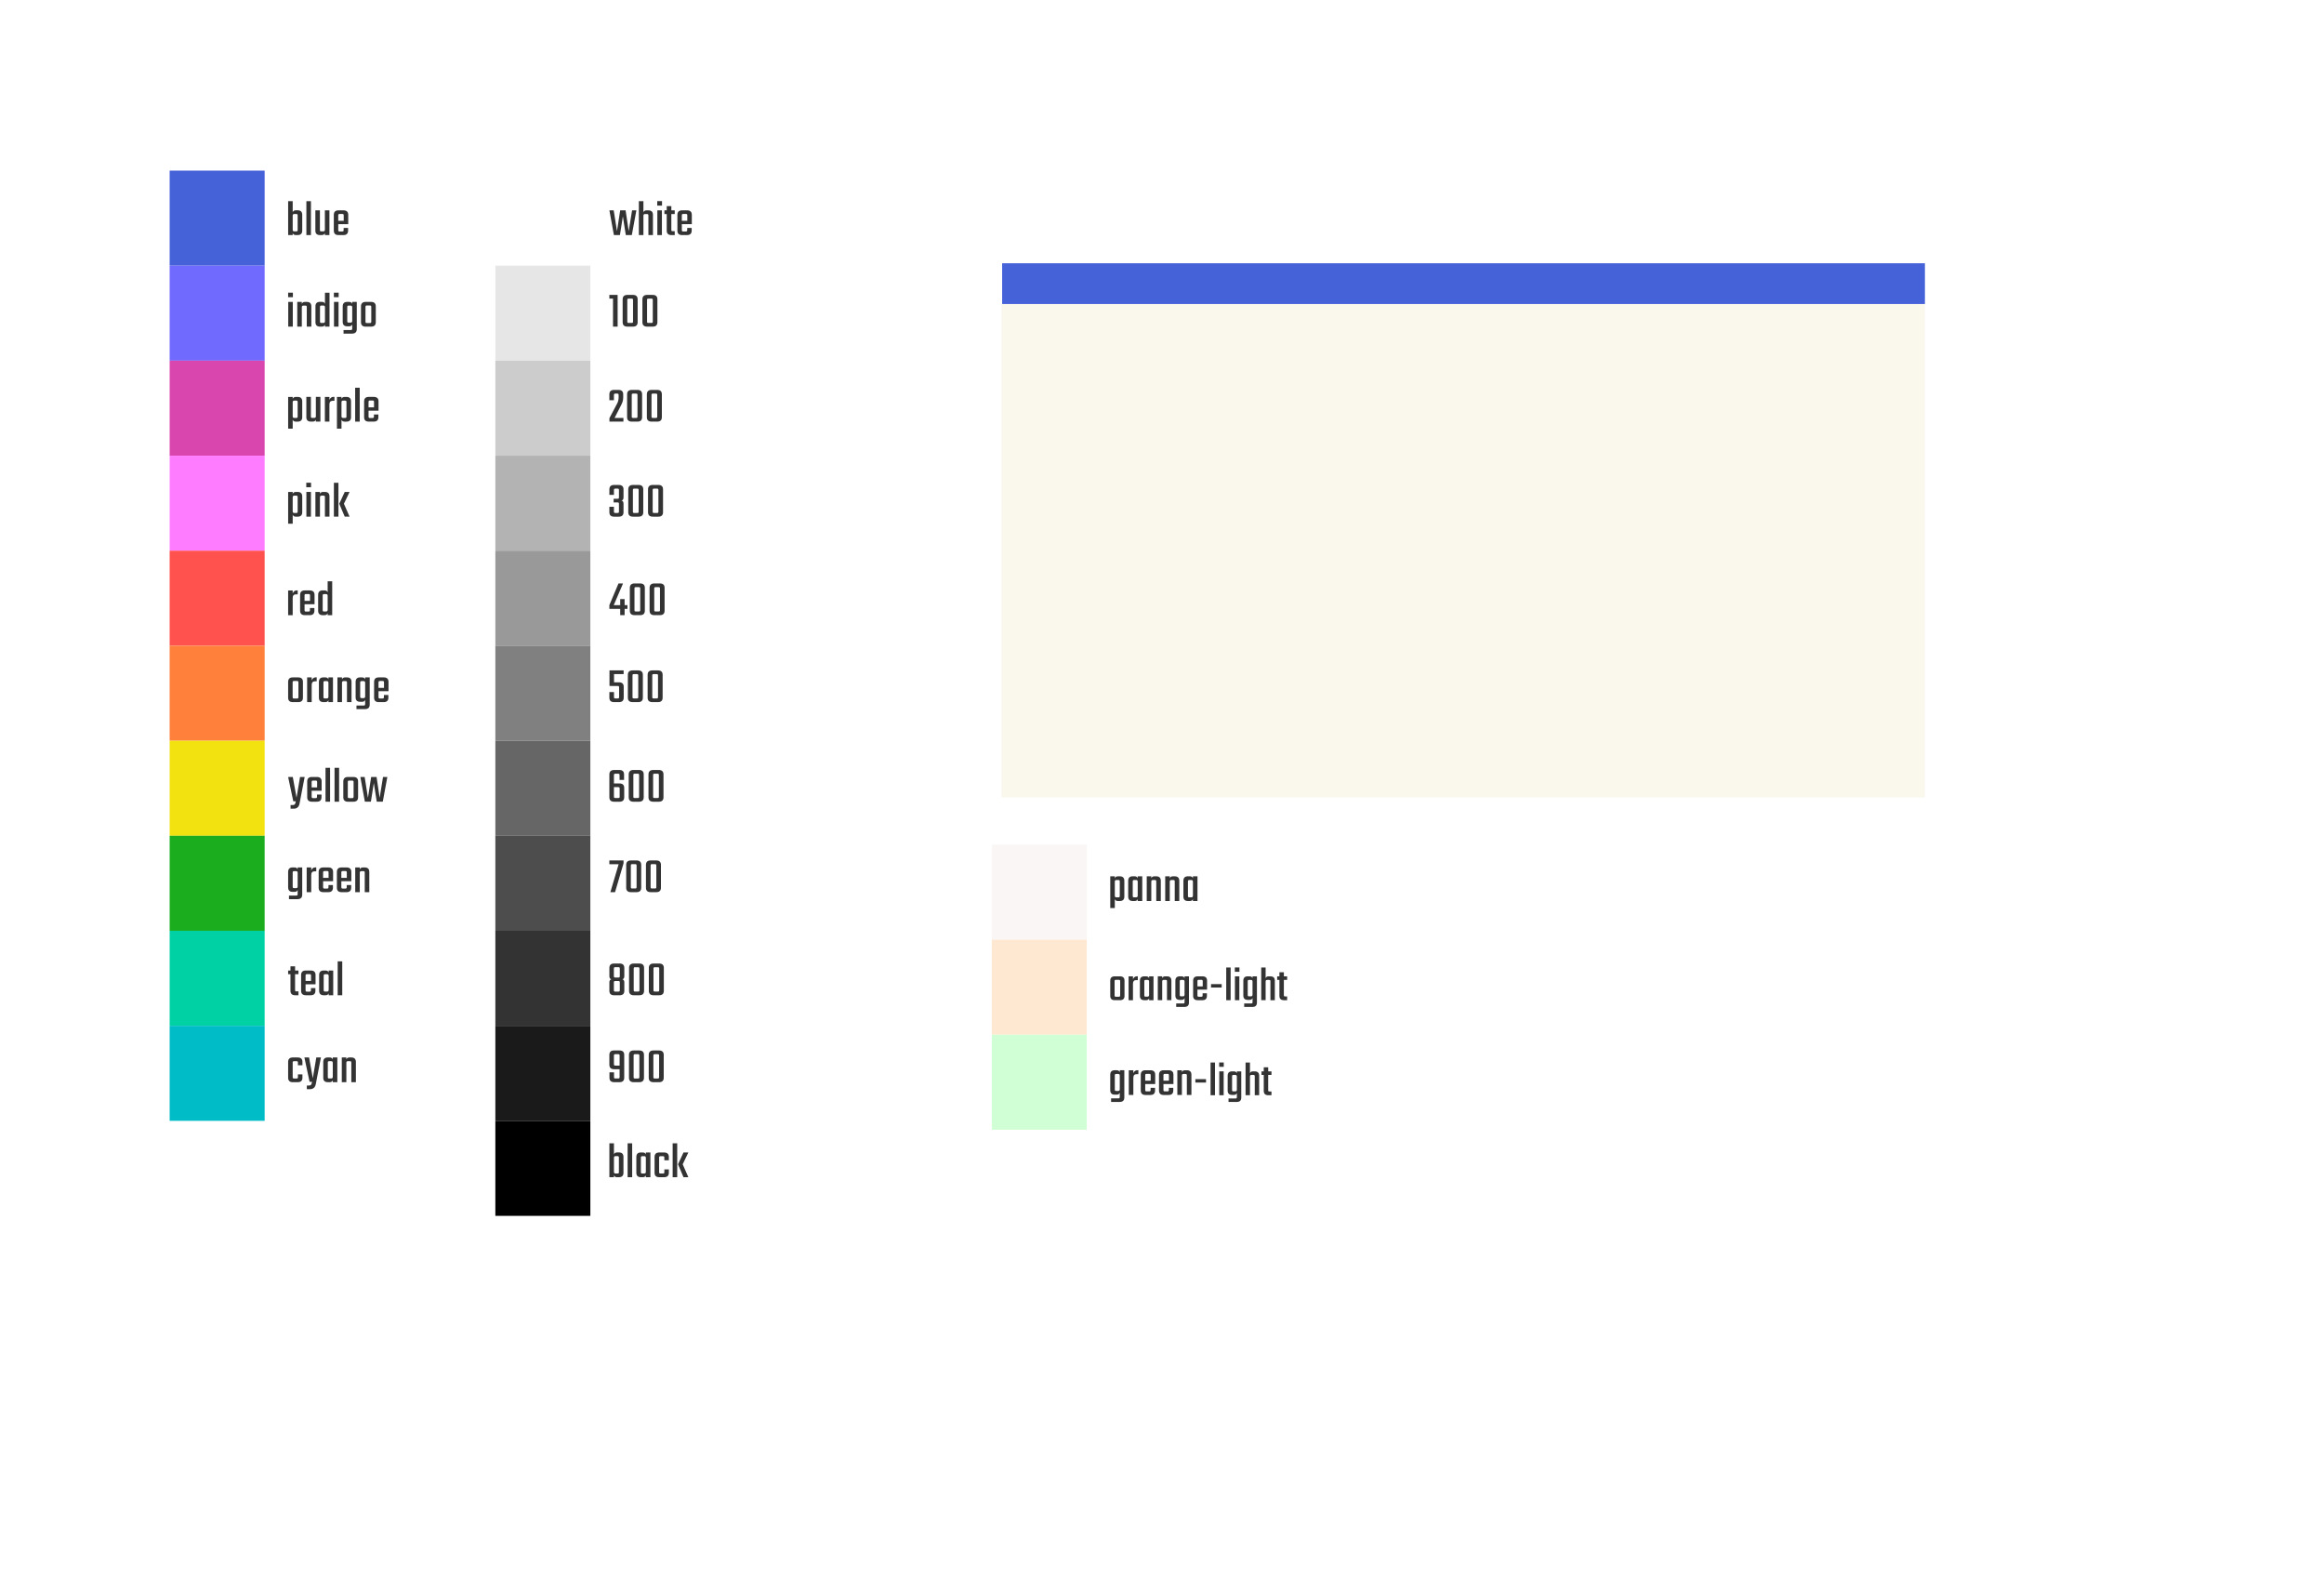 <?xml version="1.0" encoding="UTF-8" standalone="no"?>
<!-- Created with Inkscape (http://www.inkscape.org/) -->

<svg
   width="748"
   height="512"
   viewBox="0 0 197.908 135.467"
   version="1.1"
   id="svg4045"
   inkscape:version="1.2.2 (b0a8486541, 2022-12-01)"
   sodipodi:docname="theme.svg"
   xmlns:inkscape="http://www.inkscape.org/namespaces/inkscape"
   xmlns:sodipodi="http://sodipodi.sourceforge.net/DTD/sodipodi-0.dtd"
   xmlns="http://www.w3.org/2000/svg"
   xmlns:svg="http://www.w3.org/2000/svg">
  <sodipodi:namedview
     id="namedview4047"
     pagecolor="#ffffff"
     bordercolor="#000000"
     borderopacity="0.25"
     inkscape:showpageshadow="false"
     inkscape:pageopacity="0.0"
     inkscape:pagecheckerboard="0"
     inkscape:deskcolor="#d1d1d1"
     inkscape:document-units="px"
     showgrid="false"
     inkscape:zoom="1.5357649"
     inkscape:cx="338.5935"
     inkscape:cy="270.54923"
     inkscape:window-width="2527"
     inkscape:window-height="1408"
     inkscape:window-x="33"
     inkscape:window-y="0"
     inkscape:window-maximized="1"
     inkscape:current-layer="layer1" />
  <defs
     id="defs4042" />
  <g
     inkscape:label="Livello 1"
     inkscape:groupmode="layer"
     id="layer1">
    <rect
       style="fill:#4662d9;fill-opacity:1;stroke:#ffccaa;stroke-width:0;stroke-linecap:round;stroke-linejoin:round"
       id="rect5577"
       width="8.09"
       height="8.09"
       x="14.447"
       y="14.525" />
    <rect
       style="fill:#706aff;fill-opacity:1;stroke:#ffccaa;stroke-width:0;stroke-linecap:round;stroke-linejoin:round"
       id="rect5579"
       width="8.09"
       height="8.09"
       x="14.447"
       y="22.615" />
    <rect
       style="fill:#d946ad;fill-opacity:1;stroke:#ffccaa;stroke-width:0;stroke-linecap:round;stroke-linejoin:round"
       id="rect5581"
       width="8.09"
       height="8.09"
       x="14.447"
       y="30.704" />
    <rect
       style="fill:#fd7cff;fill-opacity:1;stroke:#ffccaa;stroke-width:0;stroke-linecap:round;stroke-linejoin:round"
       id="rect5583"
       width="8.09"
       height="8.09"
       x="14.447"
       y="38.794" />
    <rect
       style="fill:#ff524e;fill-opacity:1;stroke:#ffccaa;stroke-width:0;stroke-linecap:round;stroke-linejoin:round"
       id="rect5585"
       width="8.09"
       height="8.09"
       x="14.447"
       y="46.884" />
    <rect
       style="fill:#ff803b;fill-opacity:1;stroke:#ffccaa;stroke-width:0;stroke-linecap:round;stroke-linejoin:round"
       id="rect5587"
       width="8.09"
       height="8.09"
       x="14.447"
       y="54.973" />
    <rect
       style="fill:#f2e20f;fill-opacity:1;stroke:#ffccaa;stroke-width:0;stroke-linecap:round;stroke-linejoin:round"
       id="rect5589"
       width="8.09"
       height="8.09"
       x="14.447"
       y="63.063" />
    <rect
       style="fill:#1cad1f;fill-opacity:1;stroke:#ffccaa;stroke-width:0;stroke-linecap:round;stroke-linejoin:round"
       id="rect5591"
       width="8.09"
       height="8.09"
       x="14.447"
       y="71.152" />
    <path
       d="m 25.348,19.573 v -1.23 q 0,-0.073 -0.026,-0.099 -0.026,-0.026 -0.104,-0.026 h -0.151 q -0.078,0 -0.112,0.035 -0.03,0.035 -0.03,0.116 v 1.178 q 0,0.082 0.03,0.116 0.035,0.035 0.112,0.035 h 0.151 q 0.078,0 0.104,-0.022 0.026,-0.026 0.026,-0.104 z m -0.155,-1.67 h 0.151 q 0.393,0 0.393,0.384 v 1.346 q 0,0.38 -0.393,0.38 h -0.151 q -0.211,0 -0.267,-0.168 v 0.168 h -0.388 v -2.886 h 0.388 v 0.945 q 0.056,-0.168 0.267,-0.168 z"
       id="path17341"
       style="font-size:4.314px;font-family:Teko;-inkscape-font-specification:Teko;text-align:center;text-anchor:middle;fill:#333333;stroke:#ffccaa;stroke-width:0;stroke-linecap:round;stroke-linejoin:round" />
    <path
       d="m 26.479,20.013 h -0.388 v -2.886 h 0.388 z"
       id="path17343"
       style="font-size:4.314px;font-family:Teko;-inkscape-font-specification:Teko;text-align:center;text-anchor:middle;fill:#333333;stroke:#ffccaa;stroke-width:0;stroke-linecap:round;stroke-linejoin:round" />
    <path
       d="m 27.665,17.908 h 0.388 v 2.105 h -0.388 v -0.168 q -0.056,0.168 -0.267,0.168 h -0.155 q -0.388,0 -0.388,-0.38 v -1.726 h 0.388 v 1.665 q 0,0.078 0.026,0.104 0.026,0.022 0.104,0.022 h 0.151 q 0.078,0 0.108,-0.035 0.035,-0.035 0.035,-0.116 z"
       id="path17345"
       style="font-size:4.314px;font-family:Teko;-inkscape-font-specification:Teko;text-align:center;text-anchor:middle;fill:#333333;stroke:#ffccaa;stroke-width:0;stroke-linecap:round;stroke-linejoin:round" />
    <path
       d="m 28.804,18.797 h 0.466 v -0.457 q 0,-0.073 -0.026,-0.099 -0.022,-0.026 -0.099,-0.026 H 28.933 q -0.078,0 -0.104,0.026 -0.026,0.026 -0.026,0.099 z m 0.022,-0.889 h 0.423 q 0.406,0 0.406,0.384 v 0.79 h -0.85 v 0.5 q 0,0.073 0.026,0.099 0.026,0.026 0.104,0.026 h 0.198 q 0.078,0 0.104,-0.026 0.026,-0.026 0.026,-0.104 V 19.405 h 0.38 v 0.229 q 0,0.38 -0.401,0.38 h -0.414 q -0.401,0 -0.401,-0.38 v -1.342 q 0,-0.384 0.401,-0.384 z"
       id="path17347"
       style="font-size:4.314px;font-family:Teko;-inkscape-font-specification:Teko;text-align:center;text-anchor:middle;fill:#333333;stroke:#ffccaa;stroke-width:0;stroke-linecap:round;stroke-linejoin:round" />
    <path
       d="m 24.934,27.807 h -0.388 v -2.105 h 0.388 z m -0.397,-2.507 v -0.384 h 0.406 v 0.384 z"
       id="path17350"
       style="font-size:4.314px;font-family:Teko;-inkscape-font-specification:Teko;text-align:center;text-anchor:middle;fill:#333333;stroke:#ffccaa;stroke-width:0;stroke-linecap:round;stroke-linejoin:round" />
    <path
       d="m 25.969,25.702 h 0.151 q 0.393,0 0.393,0.384 v 1.721 h -0.388 v -1.665 q 0,-0.078 -0.026,-0.099 -0.026,-0.026 -0.104,-0.026 h -0.151 q -0.078,0 -0.112,0.035 -0.03,0.035 -0.03,0.116 v 1.639 h -0.388 v -2.105 h 0.388 v 0.168 q 0.056,-0.168 0.267,-0.168 z"
       id="path17352"
       style="font-size:4.314px;font-family:Teko;-inkscape-font-specification:Teko;text-align:center;text-anchor:middle;fill:#333333;stroke:#ffccaa;stroke-width:0;stroke-linecap:round;stroke-linejoin:round" />
    <path
       d="m 27.38,27.492 h 0.151 q 0.078,0 0.108,-0.035 0.035,-0.035 0.035,-0.116 v -1.178 q 0,-0.082 -0.035,-0.116 -0.03,-0.035 -0.108,-0.035 h -0.151 q -0.078,0 -0.104,0.026 -0.026,0.026 -0.026,0.099 v 1.23 q 0,0.078 0.026,0.104 0.026,0.022 0.104,0.022 z m 0.293,-2.571 h 0.388 v 2.886 h -0.388 v -0.168 q -0.056,0.168 -0.267,0.168 h -0.155 q -0.388,0 -0.388,-0.38 v -1.346 q 0,-0.384 0.388,-0.384 h 0.155 q 0.211,0 0.267,0.168 z"
       id="path17354"
       style="font-size:4.314px;font-family:Teko;-inkscape-font-specification:Teko;text-align:center;text-anchor:middle;fill:#333333;stroke:#ffccaa;stroke-width:0;stroke-linecap:round;stroke-linejoin:round" />
    <path
       d="m 28.83,27.807 h -0.388 v -2.105 h 0.388 z m -0.397,-2.507 v -0.384 h 0.406 v 0.384 z"
       id="path17356"
       style="font-size:4.314px;font-family:Teko;-inkscape-font-specification:Teko;text-align:center;text-anchor:middle;fill:#333333;stroke:#ffccaa;stroke-width:0;stroke-linecap:round;stroke-linejoin:round" />
    <path
       d="m 29.701,27.466 h 0.151 q 0.078,0 0.108,-0.035 0.035,-0.035 0.035,-0.116 V 26.168 q 0,-0.082 -0.035,-0.116 -0.03,-0.035 -0.108,-0.035 h -0.151 q -0.078,0 -0.104,0.026 -0.026,0.022 -0.026,0.099 v 1.199 q 0,0.073 0.026,0.099 0.026,0.026 0.104,0.026 z m 0.293,-1.765 h 0.388 v 2.321 q 0,0.38 -0.406,0.38 h -0.721 v -0.306 h 0.608 q 0.078,0 0.104,-0.026 0.026,-0.026 0.026,-0.099 V 27.613 Q 29.939,27.781 29.727,27.781 h -0.155 q -0.388,0 -0.388,-0.384 v -1.312 q 0,-0.384 0.388,-0.384 h 0.155 q 0.211,0 0.267,0.168 z"
       id="path17358"
       style="font-size:4.314px;font-family:Teko;-inkscape-font-specification:Teko;text-align:center;text-anchor:middle;fill:#333333;stroke:#ffccaa;stroke-width:0;stroke-linecap:round;stroke-linejoin:round" />
    <path
       d="m 31.617,27.372 v -1.234 q 0,-0.078 -0.026,-0.104 -0.026,-0.026 -0.104,-0.026 h -0.237 q -0.078,0 -0.104,0.026 -0.022,0.026 -0.022,0.104 v 1.234 q 0,0.078 0.022,0.104 0.026,0.026 0.104,0.026 h 0.237 q 0.078,0 0.104,-0.026 0.026,-0.026 0.026,-0.104 z m -0.479,-1.67 h 0.462 q 0.401,0 0.401,0.384 v 1.342 q 0,0.38 -0.401,0.38 h -0.462 q -0.397,0 -0.397,-0.38 v -1.342 q 0,-0.384 0.397,-0.384 z"
       id="path17360"
       style="font-size:4.314px;font-family:Teko;-inkscape-font-specification:Teko;text-align:center;text-anchor:middle;fill:#333333;stroke:#ffccaa;stroke-width:0;stroke-linecap:round;stroke-linejoin:round" />
    <path
       d="m 25.348,35.455 v -1.225 q 0,-0.078 -0.026,-0.099 -0.026,-0.026 -0.104,-0.026 h -0.151 q -0.078,0 -0.112,0.035 -0.03,0.035 -0.03,0.116 v 1.174 q 0,0.082 0.03,0.116 0.035,0.035 0.112,0.035 h 0.151 q 0.078,0 0.104,-0.022 0.026,-0.026 0.026,-0.104 z m -0.155,-1.665 h 0.151 q 0.393,0 0.393,0.384 v 1.342 q 0,0.38 -0.393,0.38 H 25.193 q -0.211,0 -0.267,-0.168 v 0.764 h -0.388 v -2.701 h 0.388 v 0.168 q 0.056,-0.168 0.267,-0.168 z"
       id="path17363"
       style="font-size:4.314px;font-family:Teko;-inkscape-font-specification:Teko;text-align:center;text-anchor:middle;fill:#333333;stroke:#ffccaa;stroke-width:0;stroke-linecap:round;stroke-linejoin:round" />
    <path
       d="m 26.897,33.789 h 0.388 v 2.105 h -0.388 v -0.168 q -0.056,0.168 -0.267,0.168 h -0.155 q -0.388,0 -0.388,-0.38 v -1.726 h 0.388 v 1.665 q 0,0.078 0.026,0.104 0.026,0.022 0.104,0.022 h 0.151 q 0.078,0 0.108,-0.035 0.035,-0.035 0.035,-0.116 z"
       id="path17365"
       style="font-size:4.314px;font-family:Teko;-inkscape-font-specification:Teko;text-align:center;text-anchor:middle;fill:#333333;stroke:#ffccaa;stroke-width:0;stroke-linecap:round;stroke-linejoin:round" />
    <path
       d="m 28.394,33.785 h 0.086 v 0.337 h -0.155 q -0.272,0 -0.272,0.319 v 1.454 h -0.388 v -2.105 h 0.388 v 0.259 q 0.035,-0.112 0.121,-0.186 0.091,-0.078 0.22,-0.078 z"
       id="path17367"
       style="font-size:4.314px;font-family:Teko;-inkscape-font-specification:Teko;text-align:center;text-anchor:middle;fill:#333333;stroke:#ffccaa;stroke-width:0;stroke-linecap:round;stroke-linejoin:round" />
    <path
       d="m 29.503,35.455 v -1.225 q 0,-0.078 -0.026,-0.099 -0.026,-0.026 -0.104,-0.026 h -0.151 q -0.078,0 -0.112,0.035 -0.03,0.035 -0.03,0.116 v 1.174 q 0,0.082 0.03,0.116 0.035,0.035 0.112,0.035 h 0.151 q 0.078,0 0.104,-0.022 0.026,-0.026 0.026,-0.104 z m -0.155,-1.665 h 0.151 q 0.393,0 0.393,0.384 v 1.342 q 0,0.38 -0.393,0.38 h -0.151 q -0.211,0 -0.267,-0.168 v 0.764 h -0.388 v -2.701 h 0.388 v 0.168 q 0.056,-0.168 0.267,-0.168 z"
       id="path17369"
       style="font-size:4.314px;font-family:Teko;-inkscape-font-specification:Teko;text-align:center;text-anchor:middle;fill:#333333;stroke:#ffccaa;stroke-width:0;stroke-linecap:round;stroke-linejoin:round" />
    <path
       d="m 30.633,35.895 h -0.388 v -2.886 h 0.388 z"
       id="path17371"
       style="font-size:4.314px;font-family:Teko;-inkscape-font-specification:Teko;text-align:center;text-anchor:middle;fill:#333333;stroke:#ffccaa;stroke-width:0;stroke-linecap:round;stroke-linejoin:round" />
    <path
       d="m 31.384,34.678 h 0.466 v -0.457 q 0,-0.073 -0.026,-0.099 -0.022,-0.026 -0.099,-0.026 H 31.514 q -0.078,0 -0.104,0.026 -0.026,0.026 -0.026,0.099 z m 0.022,-0.889 h 0.423 q 0.406,0 0.406,0.384 v 0.79 h -0.85 v 0.5 q 0,0.073 0.026,0.099 0.026,0.026 0.104,0.026 h 0.198 q 0.078,0 0.104,-0.026 0.026,-0.026 0.026,-0.104 v -0.173 h 0.38 v 0.229 q 0,0.38 -0.401,0.38 h -0.414 q -0.401,0 -0.401,-0.38 V 34.173 q 0,-0.384 0.401,-0.384 z"
       id="path17373"
       style="font-size:4.314px;font-family:Teko;-inkscape-font-specification:Teko;text-align:center;text-anchor:middle;fill:#333333;stroke:#ffccaa;stroke-width:0;stroke-linecap:round;stroke-linejoin:round" />
    <path
       d="m 25.348,43.546 v -1.225 q 0,-0.078 -0.026,-0.099 -0.026,-0.026 -0.104,-0.026 h -0.151 q -0.078,0 -0.112,0.035 -0.03,0.035 -0.03,0.116 v 1.174 q 0,0.082 0.03,0.116 0.035,0.035 0.112,0.035 h 0.151 q 0.078,0 0.104,-0.022 0.026,-0.026 0.026,-0.104 z m -0.155,-1.665 h 0.151 q 0.393,0 0.393,0.384 v 1.342 q 0,0.38 -0.393,0.38 H 25.193 q -0.211,0 -0.267,-0.168 v 0.764 h -0.388 v -2.701 h 0.388 v 0.168 q 0.056,-0.168 0.267,-0.168 z"
       id="path17376"
       style="font-size:4.314px;font-family:Teko;-inkscape-font-specification:Teko;text-align:center;text-anchor:middle;fill:#333333;stroke:#ffccaa;stroke-width:0;stroke-linecap:round;stroke-linejoin:round" />
    <path
       d="m 26.479,43.986 h -0.388 v -2.105 h 0.388 z M 26.082,41.48 V 41.096 h 0.406 v 0.384 z"
       id="path17378"
       style="font-size:4.314px;font-family:Teko;-inkscape-font-specification:Teko;text-align:center;text-anchor:middle;fill:#333333;stroke:#ffccaa;stroke-width:0;stroke-linecap:round;stroke-linejoin:round" />
    <path
       d="m 27.514,41.881 h 0.151 q 0.393,0 0.393,0.384 v 1.721 h -0.388 v -1.665 q 0,-0.078 -0.026,-0.099 -0.026,-0.026 -0.104,-0.026 H 27.389 q -0.078,0 -0.112,0.035 -0.03,0.035 -0.03,0.116 v 1.639 h -0.388 v -2.105 h 0.388 v 0.168 q 0.056,-0.168 0.267,-0.168 z"
       id="path17380"
       style="font-size:4.314px;font-family:Teko;-inkscape-font-specification:Teko;text-align:center;text-anchor:middle;fill:#333333;stroke:#ffccaa;stroke-width:0;stroke-linecap:round;stroke-linejoin:round" />
    <path
       d="m 28.433,43.986 v -2.886 h 0.388 v 2.886 z m 1.337,-2.105 -0.483,1.005 0.483,1.1 h -0.414 l -0.466,-1.1 0.466,-1.005 z"
       id="path17382"
       style="font-size:4.314px;font-family:Teko;-inkscape-font-specification:Teko;text-align:center;text-anchor:middle;fill:#333333;stroke:#ffccaa;stroke-width:0;stroke-linecap:round;stroke-linejoin:round" />
    <path
       d="m 25.266,50.262 h 0.086 v 0.337 h -0.155 q -0.272,0 -0.272,0.319 v 1.454 h -0.388 v -2.105 h 0.388 v 0.259 q 0.035,-0.112 0.121,-0.186 0.091,-0.078 0.22,-0.078 z"
       id="path17385"
       style="font-size:4.314px;font-family:Teko;-inkscape-font-specification:Teko;text-align:center;text-anchor:middle;fill:#333333;stroke:#ffccaa;stroke-width:0;stroke-linecap:round;stroke-linejoin:round" />
    <path
       d="m 25.935,51.155 h 0.466 v -0.457 q 0,-0.073 -0.026,-0.099 -0.022,-0.026 -0.099,-0.026 H 26.064 q -0.078,0 -0.104,0.026 -0.026,0.026 -0.026,0.099 z m 0.022,-0.889 h 0.423 q 0.406,0 0.406,0.384 v 0.79 h -0.85 v 0.5 q 0,0.073 0.026,0.099 0.026,0.026 0.104,0.026 h 0.198 q 0.078,0 0.104,-0.026 0.026,-0.026 0.026,-0.104 v -0.173 h 0.38 v 0.229 q 0,0.38 -0.401,0.38 H 25.957 q -0.401,0 -0.401,-0.38 v -1.342 q 0,-0.384 0.401,-0.384 z"
       id="path17387"
       style="font-size:4.314px;font-family:Teko;-inkscape-font-specification:Teko;text-align:center;text-anchor:middle;fill:#333333;stroke:#ffccaa;stroke-width:0;stroke-linecap:round;stroke-linejoin:round" />
    <path
       d="m 27.609,52.057 h 0.151 q 0.078,0 0.108,-0.035 0.035,-0.035 0.035,-0.116 v -1.178 q 0,-0.082 -0.035,-0.116 -0.03,-0.035 -0.108,-0.035 h -0.151 q -0.078,0 -0.104,0.026 -0.026,0.026 -0.026,0.099 v 1.23 q 0,0.078 0.026,0.104 0.026,0.022 0.104,0.022 z m 0.293,-2.571 h 0.388 v 2.886 h -0.388 v -0.168 q -0.056,0.168 -0.267,0.168 h -0.155 q -0.388,0 -0.388,-0.38 v -1.346 q 0,-0.384 0.388,-0.384 h 0.155 q 0.211,0 0.267,0.168 z"
       id="path17389"
       style="font-size:4.314px;font-family:Teko;-inkscape-font-specification:Teko;text-align:center;text-anchor:middle;fill:#333333;stroke:#ffccaa;stroke-width:0;stroke-linecap:round;stroke-linejoin:round" />
    <path
       d="m 25.413,59.339 v -1.234 q 0,-0.078 -0.026,-0.104 -0.026,-0.026 -0.104,-0.026 h -0.237 q -0.078,0 -0.104,0.026 -0.022,0.026 -0.022,0.104 v 1.234 q 0,0.078 0.022,0.104 0.026,0.026 0.104,0.026 h 0.237 q 0.078,0 0.104,-0.026 0.026,-0.026 0.026,-0.104 z M 24.934,57.67 h 0.462 q 0.401,0 0.401,0.384 v 1.342 q 0,0.38 -0.401,0.38 h -0.462 q -0.397,0 -0.397,-0.38 v -1.342 q 0,-0.384 0.397,-0.384 z"
       id="path17392"
       style="font-size:4.314px;font-family:Teko;-inkscape-font-specification:Teko;text-align:center;text-anchor:middle;fill:#333333;stroke:#ffccaa;stroke-width:0;stroke-linecap:round;stroke-linejoin:round" />
    <path
       d="m 26.884,57.665 h 0.086 v 0.337 h -0.155 q -0.272,0 -0.272,0.319 v 1.454 h -0.388 V 57.67 h 0.388 v 0.259 q 0.035,-0.112 0.121,-0.186 0.091,-0.078 0.22,-0.078 z"
       id="path17394"
       style="font-size:4.314px;font-family:Teko;-inkscape-font-specification:Teko;text-align:center;text-anchor:middle;fill:#333333;stroke:#ffccaa;stroke-width:0;stroke-linecap:round;stroke-linejoin:round" />
    <path
       d="m 27.674,59.46 h 0.151 q 0.078,0 0.108,-0.035 0.035,-0.035 0.035,-0.116 v -1.174 q 0,-0.082 -0.035,-0.116 -0.03,-0.035 -0.108,-0.035 h -0.151 q -0.078,0 -0.104,0.026 -0.026,0.022 -0.026,0.099 v 1.225 q 0,0.078 0.026,0.104 0.026,0.022 0.104,0.022 z m 0.293,-1.79 h 0.388 v 2.105 h -0.388 v -0.168 q -0.056,0.168 -0.267,0.168 h -0.155 q -0.388,0 -0.388,-0.38 v -1.342 q 0,-0.384 0.388,-0.384 h 0.155 q 0.211,0 0.267,0.168 z"
       id="path17396"
       style="font-size:4.314px;font-family:Teko;-inkscape-font-specification:Teko;text-align:center;text-anchor:middle;fill:#333333;stroke:#ffccaa;stroke-width:0;stroke-linecap:round;stroke-linejoin:round" />
    <path
       d="m 29.391,57.67 h 0.151 q 0.393,0 0.393,0.384 v 1.721 h -0.388 v -1.665 q 0,-0.078 -0.026,-0.099 -0.026,-0.026 -0.104,-0.026 h -0.151 q -0.078,0 -0.112,0.035 -0.03,0.035 -0.03,0.116 v 1.639 h -0.388 v -2.105 h 0.388 v 0.168 q 0.056,-0.168 0.267,-0.168 z"
       id="path17398"
       style="font-size:4.314px;font-family:Teko;-inkscape-font-specification:Teko;text-align:center;text-anchor:middle;fill:#333333;stroke:#ffccaa;stroke-width:0;stroke-linecap:round;stroke-linejoin:round" />
    <path
       d="m 30.802,59.434 h 0.151 q 0.078,0 0.108,-0.035 0.035,-0.035 0.035,-0.116 v -1.148 q 0,-0.082 -0.035,-0.116 -0.03,-0.035 -0.108,-0.035 h -0.151 q -0.078,0 -0.104,0.026 -0.026,0.022 -0.026,0.099 v 1.199 q 0,0.073 0.026,0.099 0.026,0.026 0.104,0.026 z m 0.293,-1.765 h 0.388 v 2.321 q 0,0.38 -0.406,0.38 h -0.721 v -0.306 h 0.608 q 0.078,0 0.104,-0.026 0.026,-0.026 0.026,-0.099 v -0.358 q -0.056,0.168 -0.267,0.168 h -0.155 q -0.388,0 -0.388,-0.384 v -1.312 q 0,-0.384 0.388,-0.384 h 0.155 q 0.211,0 0.267,0.168 z"
       id="path17400"
       style="font-size:4.314px;font-family:Teko;-inkscape-font-specification:Teko;text-align:center;text-anchor:middle;fill:#333333;stroke:#ffccaa;stroke-width:0;stroke-linecap:round;stroke-linejoin:round" />
    <path
       d="m 32.234,58.558 h 0.466 v -0.457 q 0,-0.073 -0.026,-0.099 -0.022,-0.026 -0.099,-0.026 h -0.211 q -0.078,0 -0.104,0.026 -0.026,0.026 -0.026,0.099 z m 0.022,-0.889 h 0.423 q 0.406,0 0.406,0.384 v 0.79 h -0.85 v 0.5 q 0,0.073 0.026,0.099 0.026,0.026 0.104,0.026 h 0.198 q 0.078,0 0.104,-0.026 0.026,-0.026 0.026,-0.104 V 59.167 h 0.38 v 0.229 q 0,0.38 -0.401,0.38 h -0.414 q -0.401,0 -0.401,-0.38 v -1.342 q 0,-0.384 0.401,-0.384 z"
       id="path17402"
       style="font-size:4.314px;font-family:Teko;-inkscape-font-specification:Teko;text-align:center;text-anchor:middle;fill:#333333;stroke:#ffccaa;stroke-width:0;stroke-linecap:round;stroke-linejoin:round" />
    <path
       d="m 25.003,68.848 h -0.259 v -0.311 h 0.177 q 0.186,0 0.224,-0.142 l 0.043,-0.177 h -0.211 l -0.44,-2.071 h 0.397 l 0.319,1.765 0.298,-1.765 h 0.393 l -0.444,2.308 q -0.095,0.393 -0.496,0.393 z"
       id="path17405"
       style="font-size:4.314px;font-family:Teko;-inkscape-font-specification:Teko;text-align:center;text-anchor:middle;fill:#333333;stroke:#ffccaa;stroke-width:0;stroke-linecap:round;stroke-linejoin:round" />
    <path
       d="m 26.539,67.036 h 0.466 v -0.457 q 0,-0.073 -0.026,-0.099 -0.022,-0.026 -0.099,-0.026 h -0.211 q -0.078,0 -0.104,0.026 -0.026,0.026 -0.026,0.099 z m 0.022,-0.889 h 0.423 q 0.406,0 0.406,0.384 v 0.79 h -0.85 v 0.5 q 0,0.073 0.026,0.099 0.026,0.026 0.104,0.026 h 0.198 q 0.078,0 0.104,-0.026 0.026,-0.026 0.026,-0.104 v -0.173 h 0.38 v 0.229 q 0,0.38 -0.401,0.38 h -0.414 q -0.401,0 -0.401,-0.38 v -1.342 q 0,-0.384 0.401,-0.384 z"
       id="path17407"
       style="font-size:4.314px;font-family:Teko;-inkscape-font-specification:Teko;text-align:center;text-anchor:middle;fill:#333333;stroke:#ffccaa;stroke-width:0;stroke-linecap:round;stroke-linejoin:round" />
    <path
       d="m 28.109,68.253 h -0.388 v -2.886 h 0.388 z"
       id="path17409"
       style="font-size:4.314px;font-family:Teko;-inkscape-font-specification:Teko;text-align:center;text-anchor:middle;fill:#333333;stroke:#ffccaa;stroke-width:0;stroke-linecap:round;stroke-linejoin:round" />
    <path
       d="m 28.877,68.253 h -0.388 v -2.886 h 0.388 z"
       id="path17411"
       style="font-size:4.314px;font-family:Teko;-inkscape-font-specification:Teko;text-align:center;text-anchor:middle;fill:#333333;stroke:#ffccaa;stroke-width:0;stroke-linecap:round;stroke-linejoin:round" />
    <path
       d="m 30.111,67.817 v -1.234 q 0,-0.078 -0.026,-0.104 -0.026,-0.026 -0.104,-0.026 h -0.237 q -0.078,0 -0.104,0.026 -0.022,0.026 -0.022,0.104 v 1.234 q 0,0.078 0.022,0.104 0.026,0.026 0.104,0.026 h 0.237 q 0.078,0 0.104,-0.026 0.026,-0.026 0.026,-0.104 z m -0.479,-1.67 h 0.462 q 0.401,0 0.401,0.384 v 1.342 q 0,0.38 -0.401,0.38 h -0.462 q -0.397,0 -0.397,-0.38 v -1.342 q 0,-0.384 0.397,-0.384 z"
       id="path17413"
       style="font-size:4.314px;font-family:Teko;-inkscape-font-specification:Teko;text-align:center;text-anchor:middle;fill:#333333;stroke:#ffccaa;stroke-width:0;stroke-linecap:round;stroke-linejoin:round" />
    <path
       d="m 32.618,66.147 h 0.367 l -0.388,2.105 h -0.513 l -0.25,-1.592 -0.25,1.592 h -0.513 l -0.384,-2.105 h 0.367 l 0.28,1.773 0.272,-1.773 h 0.462 l 0.263,1.773 z"
       id="path17415"
       style="font-size:4.314px;font-family:Teko;-inkscape-font-specification:Teko;text-align:center;text-anchor:middle;fill:#333333;stroke:#ffccaa;stroke-width:0;stroke-linecap:round;stroke-linejoin:round" />
    <g
       id="g17926">
      <path
         d="m 25.055,75.613 h 0.151 q 0.078,0 0.108,-0.035 0.035,-0.035 0.035,-0.116 v -1.148 q 0,-0.082 -0.035,-0.116 -0.03,-0.035 -0.108,-0.035 h -0.151 q -0.078,0 -0.104,0.026 -0.026,0.022 -0.026,0.099 v 1.199 q 0,0.073 0.026,0.099 0.026,0.026 0.104,0.026 z m 0.293,-1.765 h 0.388 v 2.321 q 0,0.38 -0.406,0.38 h -0.721 v -0.306 h 0.608 q 0.078,0 0.104,-0.026 0.026,-0.026 0.026,-0.099 v -0.358 q -0.056,0.168 -0.267,0.168 h -0.155 q -0.388,0 -0.388,-0.384 v -1.312 q 0,-0.384 0.388,-0.384 h 0.155 q 0.211,0 0.267,0.168 z"
         id="path17418"
         style="font-size:4.314px;font-family:Teko;-inkscape-font-specification:Teko;text-align:center;text-anchor:middle;fill:#333333;stroke:#ffccaa;stroke-width:0;stroke-linecap:round;stroke-linejoin:round" />
      <path
         d="m 26.845,73.844 h 0.086 v 0.337 h -0.155 q -0.272,0 -0.272,0.319 v 1.454 h -0.388 v -2.105 h 0.388 v 0.259 q 0.035,-0.112 0.121,-0.186 0.091,-0.078 0.22,-0.078 z"
         id="path17420"
         style="font-size:4.314px;font-family:Teko;-inkscape-font-specification:Teko;text-align:center;text-anchor:middle;fill:#333333;stroke:#ffccaa;stroke-width:0;stroke-linecap:round;stroke-linejoin:round" />
      <path
         d="m 27.514,74.738 h 0.466 v -0.457 q 0,-0.073 -0.026,-0.099 -0.022,-0.026 -0.099,-0.026 h -0.211 q -0.078,0 -0.104,0.026 -0.026,0.026 -0.026,0.099 z m 0.022,-0.889 h 0.423 q 0.406,0 0.406,0.384 v 0.79 h -0.85 v 0.5 q 0,0.073 0.026,0.099 0.026,0.026 0.104,0.026 h 0.198 q 0.078,0 0.104,-0.026 0.026,-0.026 0.026,-0.104 v -0.173 h 0.38 v 0.229 q 0,0.38 -0.401,0.38 h -0.414 q -0.401,0 -0.401,-0.38 v -1.342 q 0,-0.384 0.401,-0.384 z"
         id="path17422"
         style="font-size:4.314px;font-family:Teko;-inkscape-font-specification:Teko;text-align:center;text-anchor:middle;fill:#333333;stroke:#ffccaa;stroke-width:0;stroke-linecap:round;stroke-linejoin:round" />
      <path
         d="m 29.067,74.738 h 0.466 v -0.457 q 0,-0.073 -0.026,-0.099 -0.022,-0.026 -0.099,-0.026 H 29.197 q -0.078,0 -0.104,0.026 -0.026,0.026 -0.026,0.099 z m 0.022,-0.889 h 0.423 q 0.406,0 0.406,0.384 v 0.79 h -0.85 v 0.5 q 0,0.073 0.026,0.099 0.026,0.026 0.104,0.026 h 0.198 q 0.078,0 0.104,-0.026 0.026,-0.026 0.026,-0.104 v -0.173 h 0.38 v 0.229 q 0,0.38 -0.401,0.38 h -0.414 q -0.401,0 -0.401,-0.38 v -1.342 q 0,-0.384 0.401,-0.384 z"
         id="path17424"
         style="font-size:4.314px;font-family:Teko;-inkscape-font-specification:Teko;text-align:center;text-anchor:middle;fill:#333333;stroke:#ffccaa;stroke-width:0;stroke-linecap:round;stroke-linejoin:round" />
      <path
         d="m 30.905,73.849 h 0.151 q 0.393,0 0.393,0.384 v 1.721 h -0.388 v -1.665 q 0,-0.078 -0.026,-0.099 -0.026,-0.026 -0.104,-0.026 h -0.151 q -0.078,0 -0.112,0.035 -0.03,0.035 -0.03,0.116 v 1.639 h -0.388 v -2.105 h 0.388 v 0.168 q 0.056,-0.168 0.267,-0.168 z"
         id="path17426"
         style="font-size:4.314px;font-family:Teko;-inkscape-font-specification:Teko;text-align:center;text-anchor:middle;fill:#333333;stroke:#ffccaa;stroke-width:0;stroke-linecap:round;stroke-linejoin:round" />
    </g>
    <path
       d="m 25.417,82.939 h -0.289 v 1.333 q 0,0.078 0.022,0.104 0.026,0.022 0.104,0.022 h 0.164 v 0.332 h -0.276 q -0.406,0 -0.406,-0.38 v -1.411 h -0.198 v -0.315 h 0.198 v -0.358 h 0.393 v 0.358 H 25.417 Z"
       id="path17429"
       style="font-size:4.314px;font-family:Teko;-inkscape-font-specification:Teko;text-align:center;text-anchor:middle;fill:#333333;stroke:#ffccaa;stroke-width:0;stroke-linecap:round;stroke-linejoin:round" />
    <path
       d="m 26.021,83.513 h 0.466 v -0.457 q 0,-0.073 -0.026,-0.099 -0.022,-0.026 -0.099,-0.026 h -0.211 q -0.078,0 -0.104,0.026 -0.026,0.026 -0.026,0.099 z m 0.022,-0.889 h 0.423 q 0.406,0 0.406,0.384 v 0.79 H 26.021 V 84.298 q 0,0.073 0.026,0.099 0.026,0.026 0.104,0.026 h 0.198 q 0.078,0 0.104,-0.026 0.026,-0.026 0.026,-0.104 v -0.173 h 0.38 v 0.229 q 0,0.38 -0.401,0.38 H 26.043 q -0.401,0 -0.401,-0.38 V 83.008 q 0,-0.384 0.401,-0.384 z"
       id="path17431"
       style="font-size:4.314px;font-family:Teko;-inkscape-font-specification:Teko;text-align:center;text-anchor:middle;fill:#333333;stroke:#ffccaa;stroke-width:0;stroke-linecap:round;stroke-linejoin:round" />
    <path
       d="m 27.695,84.415 h 0.151 q 0.078,0 0.108,-0.035 0.035,-0.035 0.035,-0.116 v -1.174 q 0,-0.082 -0.035,-0.116 -0.03,-0.035 -0.108,-0.035 h -0.151 q -0.078,0 -0.104,0.026 -0.026,0.022 -0.026,0.099 v 1.225 q 0,0.078 0.026,0.104 0.026,0.022 0.104,0.022 z m 0.293,-1.79 h 0.388 v 2.105 h -0.388 v -0.168 q -0.056,0.168 -0.267,0.168 h -0.155 q -0.388,0 -0.388,-0.38 v -1.342 q 0,-0.384 0.388,-0.384 h 0.155 q 0.211,0 0.267,0.168 z"
       id="path17433"
       style="font-size:4.314px;font-family:Teko;-inkscape-font-specification:Teko;text-align:center;text-anchor:middle;fill:#333333;stroke:#ffccaa;stroke-width:0;stroke-linecap:round;stroke-linejoin:round" />
    <path
       d="m 29.145,84.73 h -0.388 v -2.886 h 0.388 z"
       id="path17435"
       style="font-size:4.314px;font-family:Teko;-inkscape-font-specification:Teko;text-align:center;text-anchor:middle;fill:#333333;stroke:#ffccaa;stroke-width:0;stroke-linecap:round;stroke-linejoin:round" />
    <path
       d="m 25.754,90.69 h -0.384 v -0.224 q 0,-0.078 -0.026,-0.099 -0.026,-0.026 -0.104,-0.026 h -0.186 q -0.078,0 -0.104,0.026 -0.026,0.022 -0.026,0.099 v 1.225 q 0,0.078 0.026,0.104 0.026,0.022 0.104,0.022 h 0.186 q 0.078,0 0.104,-0.022 0.026,-0.026 0.026,-0.104 v -0.224 h 0.384 v 0.285 q 0,0.38 -0.406,0.38 h -0.41 q -0.401,0 -0.401,-0.38 V 90.41 q 0,-0.384 0.401,-0.384 h 0.41 q 0.406,0 0.406,0.384 z"
       id="path17438"
       style="font-size:4.314px;font-family:Teko;-inkscape-font-specification:Teko;text-align:center;text-anchor:middle;fill:#333333;stroke:#ffccaa;stroke-width:0;stroke-linecap:round;stroke-linejoin:round" />
    <path
       d="m 26.388,92.727 h -0.259 v -0.311 h 0.177 q 0.186,0 0.224,-0.142 l 0.043,-0.177 H 26.362 L 25.922,90.026 h 0.397 l 0.319,1.765 0.298,-1.765 h 0.393 L 26.884,92.334 q -0.095,0.393 -0.496,0.393 z"
       id="path17440"
       style="font-size:4.314px;font-family:Teko;-inkscape-font-specification:Teko;text-align:center;text-anchor:middle;fill:#333333;stroke:#ffccaa;stroke-width:0;stroke-linecap:round;stroke-linejoin:round" />
    <path
       d="m 28.045,91.816 h 0.151 q 0.078,0 0.108,-0.035 0.035,-0.035 0.035,-0.116 v -1.174 q 0,-0.082 -0.035,-0.116 -0.03,-0.035 -0.108,-0.035 h -0.151 q -0.078,0 -0.104,0.026 -0.026,0.022 -0.026,0.099 v 1.225 q 0,0.078 0.026,0.104 0.026,0.022 0.104,0.022 z m 0.293,-1.79 h 0.388 v 2.105 h -0.388 v -0.168 q -0.056,0.168 -0.267,0.168 h -0.155 q -0.388,0 -0.388,-0.38 V 90.41 q 0,-0.384 0.388,-0.384 h 0.155 q 0.211,0 0.267,0.168 z"
       id="path17442"
       style="font-size:4.314px;font-family:Teko;-inkscape-font-specification:Teko;text-align:center;text-anchor:middle;fill:#333333;stroke:#ffccaa;stroke-width:0;stroke-linecap:round;stroke-linejoin:round" />
    <path
       d="m 29.762,90.026 h 0.151 q 0.393,0 0.393,0.384 v 1.721 h -0.388 v -1.665 q 0,-0.078 -0.026,-0.099 -0.026,-0.026 -0.104,-0.026 h -0.151 q -0.078,0 -0.112,0.035 -0.03,0.035 -0.03,0.116 v 1.639 H 29.106 v -2.105 h 0.388 v 0.168 q 0.056,-0.168 0.267,-0.168 z"
       id="path17444"
       style="font-size:4.314px;font-family:Teko;-inkscape-font-specification:Teko;text-align:center;text-anchor:middle;fill:#333333;stroke:#ffccaa;stroke-width:0;stroke-linecap:round;stroke-linejoin:round" />
    <rect
       style="fill:#00d1a5;fill-opacity:1;stroke:#ffccaa;stroke-width:0;stroke-linecap:round;stroke-linejoin:round"
       id="rect8959"
       width="8.09"
       height="8.09"
       x="14.447"
       y="79.242" />
    <rect
       style="fill:#00bcc7;fill-opacity:1;stroke:#ffccaa;stroke-width:0;stroke-linecap:round;stroke-linejoin:round"
       id="rect8961"
       width="8.09"
       height="8.09"
       x="14.447"
       y="87.331" />
    <rect
       style="fill:#ffffff;fill-opacity:1;stroke:#ffccaa;stroke-width:0;stroke-linecap:round;stroke-linejoin:round"
       id="rect16894"
       width="8.09"
       height="8.09"
       x="42.183"
       y="14.525" />
    <rect
       style="fill:#e6e6e6;fill-opacity:1;stroke:#ffccaa;stroke-width:0;stroke-linecap:round;stroke-linejoin:round"
       id="rect16896"
       width="8.09"
       height="8.09"
       x="42.183"
       y="22.615" />
    <rect
       style="fill:#cccccc;fill-opacity:1;stroke:#ffccaa;stroke-width:0;stroke-linecap:round;stroke-linejoin:round"
       id="rect16898"
       width="8.09"
       height="8.09"
       x="42.183"
       y="30.704" />
    <rect
       style="fill:#b3b3b3;fill-opacity:1;stroke:#ffccaa;stroke-width:0;stroke-linecap:round;stroke-linejoin:round"
       id="rect16900"
       width="8.09"
       height="8.09"
       x="42.183"
       y="38.794" />
    <rect
       style="fill:#999999;fill-opacity:1;stroke:#ffccaa;stroke-width:0;stroke-linecap:round;stroke-linejoin:round"
       id="rect16902"
       width="8.09"
       height="8.09"
       x="42.183"
       y="46.884" />
    <rect
       style="fill:#808080;fill-opacity:1;stroke:#ffccaa;stroke-width:0;stroke-linecap:round;stroke-linejoin:round"
       id="rect16904"
       width="8.09"
       height="8.09"
       x="42.183"
       y="54.973" />
    <rect
       style="fill:#666666;fill-opacity:1;stroke:#ffccaa;stroke-width:0;stroke-linecap:round;stroke-linejoin:round"
       id="rect16906"
       width="8.09"
       height="8.09"
       x="42.183"
       y="63.063" />
    <rect
       style="fill:#4d4d4d;fill-opacity:1;stroke:#ffccaa;stroke-width:0;stroke-linecap:round;stroke-linejoin:round"
       id="rect16908"
       width="8.09"
       height="8.09"
       x="42.183"
       y="71.152" />
    <path
       d="m 53.826,17.908 h 0.367 l -0.388,2.105 h -0.513 l -0.25,-1.592 -0.25,1.592 h -0.513 l -0.384,-2.105 h 0.367 l 0.28,1.773 0.272,-1.773 h 0.462 l 0.263,1.773 z"
       id="path17458"
       style="font-size:4.314px;font-family:Teko;-inkscape-font-specification:Teko;text-align:center;text-anchor:middle;fill:#333333;stroke:#ffccaa;stroke-width:0;stroke-linecap:round;stroke-linejoin:round" />
    <path
       d="m 55.06,17.908 h 0.151 q 0.393,0 0.393,0.384 v 1.721 h -0.388 v -1.665 q 0,-0.078 -0.026,-0.099 -0.026,-0.026 -0.104,-0.026 h -0.151 q -0.078,0 -0.112,0.035 -0.03,0.035 -0.03,0.116 v 1.639 H 54.404 V 17.127 h 0.388 v 0.949 q 0.056,-0.168 0.267,-0.168 z"
       id="path17460"
       style="font-size:4.314px;font-family:Teko;-inkscape-font-specification:Teko;text-align:center;text-anchor:middle;fill:#333333;stroke:#ffccaa;stroke-width:0;stroke-linecap:round;stroke-linejoin:round" />
    <path
       d="m 56.367,20.013 h -0.388 v -2.105 h 0.388 z m -0.397,-2.507 v -0.384 h 0.406 v 0.384 z"
       id="path17462"
       style="font-size:4.314px;font-family:Teko;-inkscape-font-specification:Teko;text-align:center;text-anchor:middle;fill:#333333;stroke:#ffccaa;stroke-width:0;stroke-linecap:round;stroke-linejoin:round" />
    <path
       d="m 57.459,18.223 h -0.289 v 1.333 q 0,0.078 0.022,0.104 0.026,0.022 0.104,0.022 h 0.164 v 0.332 h -0.276 q -0.406,0 -0.406,-0.38 v -1.411 h -0.198 v -0.315 h 0.198 v -0.358 h 0.393 v 0.358 h 0.289 z"
       id="path17464"
       style="font-size:4.314px;font-family:Teko;-inkscape-font-specification:Teko;text-align:center;text-anchor:middle;fill:#333333;stroke:#ffccaa;stroke-width:0;stroke-linecap:round;stroke-linejoin:round" />
    <path
       d="m 58.063,18.797 h 0.466 v -0.457 q 0,-0.073 -0.026,-0.099 -0.022,-0.026 -0.099,-0.026 h -0.211 q -0.078,0 -0.104,0.026 -0.026,0.026 -0.026,0.099 z m 0.022,-0.889 h 0.423 q 0.406,0 0.406,0.384 v 0.79 h -0.85 v 0.5 q 0,0.073 0.026,0.099 0.026,0.026 0.104,0.026 h 0.198 q 0.078,0 0.104,-0.026 0.026,-0.026 0.026,-0.104 V 19.405 h 0.38 v 0.229 q 0,0.38 -0.401,0.38 h -0.414 q -0.401,0 -0.401,-0.38 v -1.342 q 0,-0.384 0.401,-0.384 z"
       id="path17466"
       style="font-size:4.314px;font-family:Teko;-inkscape-font-specification:Teko;text-align:center;text-anchor:middle;fill:#333333;stroke:#ffccaa;stroke-width:0;stroke-linecap:round;stroke-linejoin:round" />
    <path
       d="m 52.596,25.106 v 2.701 h -0.393 v -2.386 h -0.311 v -0.315 z"
       id="path17469"
       style="font-size:4.314px;font-family:Teko;-inkscape-font-specification:Teko;text-align:center;text-anchor:middle;fill:#333333;stroke:#ffccaa;stroke-width:0;stroke-linecap:round;stroke-linejoin:round" />
    <path
       d="m 54.301,25.486 v 1.941 q 0,0.38 -0.401,0.38 h -0.47 q -0.406,0 -0.406,-0.38 v -1.941 q 0,-0.38 0.406,-0.38 h 0.47 q 0.401,0 0.401,0.38 z m -0.393,1.881 v -1.821 q 0,-0.078 -0.026,-0.099 -0.026,-0.026 -0.104,-0.026 h -0.233 q -0.078,0 -0.104,0.026 -0.022,0.022 -0.022,0.099 v 1.821 q 0,0.078 0.022,0.104 0.026,0.022 0.104,0.022 h 0.233 q 0.078,0 0.104,-0.022 0.026,-0.026 0.026,-0.104 z"
       id="path17471"
       style="font-size:4.314px;font-family:Teko;-inkscape-font-specification:Teko;text-align:center;text-anchor:middle;fill:#333333;stroke:#ffccaa;stroke-width:0;stroke-linecap:round;stroke-linejoin:round" />
    <path
       d="m 55.983,25.486 v 1.941 q 0,0.38 -0.401,0.38 h -0.47 q -0.406,0 -0.406,-0.38 v -1.941 q 0,-0.38 0.406,-0.38 h 0.47 q 0.401,0 0.401,0.38 z m -0.393,1.881 v -1.821 q 0,-0.078 -0.026,-0.099 -0.026,-0.026 -0.104,-0.026 h -0.233 q -0.078,0 -0.104,0.026 -0.022,0.022 -0.022,0.099 v 1.821 q 0,0.078 0.022,0.104 0.026,0.022 0.104,0.022 h 0.233 q 0.078,0 0.104,-0.022 0.026,-0.026 0.026,-0.104 z"
       id="path17473"
       style="font-size:4.314px;font-family:Teko;-inkscape-font-specification:Teko;text-align:center;text-anchor:middle;fill:#333333;stroke:#ffccaa;stroke-width:0;stroke-linecap:round;stroke-linejoin:round" />
    <path
       d="m 52.281,33.634 v 0.44 h -0.388 v -0.5 q 0,-0.38 0.401,-0.38 h 0.371 q 0.406,0 0.406,0.38 v 0.272 q 0,0.302 -0.151,0.591 l -0.582,1.143 h 0.751 v 0.315 h -1.191 v -0.302 l 0.66,-1.243 q 0.121,-0.229 0.121,-0.518 v -0.198 q 0,-0.078 -0.026,-0.099 -0.022,-0.026 -0.104,-0.026 h -0.138 q -0.078,0 -0.104,0.026 -0.026,0.022 -0.026,0.099 z"
       id="path17476"
       style="font-size:4.314px;font-family:Teko;-inkscape-font-specification:Teko;text-align:center;text-anchor:middle;fill:#333333;stroke:#ffccaa;stroke-width:0;stroke-linecap:round;stroke-linejoin:round" />
    <path
       d="m 54.68,33.574 v 1.941 q 0,0.38 -0.401,0.38 H 53.809 q -0.406,0 -0.406,-0.38 v -1.941 q 0,-0.38 0.406,-0.38 h 0.47 q 0.401,0 0.401,0.38 z m -0.393,1.881 v -1.821 q 0,-0.078 -0.026,-0.099 -0.026,-0.026 -0.104,-0.026 h -0.233 q -0.078,0 -0.104,0.026 -0.022,0.022 -0.022,0.099 v 1.821 q 0,0.078 0.022,0.104 0.026,0.022 0.104,0.022 h 0.233 q 0.078,0 0.104,-0.022 0.026,-0.026 0.026,-0.104 z"
       id="path17478"
       style="font-size:4.314px;font-family:Teko;-inkscape-font-specification:Teko;text-align:center;text-anchor:middle;fill:#333333;stroke:#ffccaa;stroke-width:0;stroke-linecap:round;stroke-linejoin:round" />
    <path
       d="m 56.363,33.574 v 1.941 q 0,0.38 -0.401,0.38 h -0.47 q -0.406,0 -0.406,-0.38 v -1.941 q 0,-0.38 0.406,-0.38 h 0.47 q 0.401,0 0.401,0.38 z m -0.393,1.881 v -1.821 q 0,-0.078 -0.026,-0.099 -0.026,-0.026 -0.104,-0.026 h -0.233 q -0.078,0 -0.104,0.026 -0.022,0.022 -0.022,0.099 v 1.821 q 0,0.078 0.022,0.104 0.026,0.022 0.104,0.022 h 0.233 q 0.078,0 0.104,-0.022 0.026,-0.026 0.026,-0.104 z"
       id="path17480"
       style="font-size:4.314px;font-family:Teko;-inkscape-font-specification:Teko;text-align:center;text-anchor:middle;fill:#333333;stroke:#ffccaa;stroke-width:0;stroke-linecap:round;stroke-linejoin:round" />
    <path
       d="m 52.281,41.726 v 0.406 H 51.893 v -0.466 q 0,-0.38 0.401,-0.38 h 0.397 q 0.406,0 0.406,0.38 v 0.682 q 0,0.229 -0.173,0.267 0.173,0.039 0.173,0.25 v 0.742 q 0,0.38 -0.406,0.38 h -0.397 q -0.401,0 -0.401,-0.38 v -0.462 h 0.388 v 0.401 q 0,0.078 0.026,0.104 0.026,0.022 0.104,0.022 h 0.168 q 0.078,0 0.104,-0.022 0.026,-0.026 0.026,-0.104 v -0.647 q 0,-0.078 -0.026,-0.099 -0.026,-0.026 -0.104,-0.026 h -0.324 v -0.311 h 0.324 q 0.078,0 0.104,-0.022 0.026,-0.026 0.026,-0.104 v -0.613 q 0,-0.078 -0.026,-0.099 -0.026,-0.026 -0.104,-0.026 h -0.168 q -0.078,0 -0.104,0.026 -0.026,0.022 -0.026,0.099 z"
       id="path17483"
       style="font-size:4.314px;font-family:Teko;-inkscape-font-specification:Teko;text-align:center;text-anchor:middle;fill:#333333;stroke:#ffccaa;stroke-width:0;stroke-linecap:round;stroke-linejoin:round" />
    <path
       d="m 54.779,41.665 v 1.941 q 0,0.38 -0.401,0.38 h -0.47 q -0.406,0 -0.406,-0.38 v -1.941 q 0,-0.38 0.406,-0.38 h 0.47 q 0.401,0 0.401,0.38 z m -0.393,1.881 v -1.821 q 0,-0.078 -0.026,-0.099 -0.026,-0.026 -0.104,-0.026 h -0.233 q -0.078,0 -0.104,0.026 -0.022,0.022 -0.022,0.099 v 1.821 q 0,0.078 0.022,0.104 0.026,0.022 0.104,0.022 h 0.233 q 0.078,0 0.104,-0.022 0.026,-0.026 0.026,-0.104 z"
       id="path17485"
       style="font-size:4.314px;font-family:Teko;-inkscape-font-specification:Teko;text-align:center;text-anchor:middle;fill:#333333;stroke:#ffccaa;stroke-width:0;stroke-linecap:round;stroke-linejoin:round" />
    <path
       d="m 56.462,41.665 v 1.941 q 0,0.38 -0.401,0.38 H 55.591 q -0.406,0 -0.406,-0.38 v -1.941 q 0,-0.38 0.406,-0.38 h 0.47 q 0.401,0 0.401,0.38 z m -0.393,1.881 v -1.821 q 0,-0.078 -0.026,-0.099 -0.026,-0.026 -0.104,-0.026 H 55.707 q -0.078,0 -0.104,0.026 -0.022,0.022 -0.022,0.099 v 1.821 q 0,0.078 0.022,0.104 0.026,0.022 0.104,0.022 h 0.233 q 0.078,0 0.104,-0.022 0.026,-0.026 0.026,-0.104 z"
       id="path17487"
       style="font-size:4.314px;font-family:Teko;-inkscape-font-specification:Teko;text-align:center;text-anchor:middle;fill:#333333;stroke:#ffccaa;stroke-width:0;stroke-linecap:round;stroke-linejoin:round" />
    <path
       d="m 53.433,51.517 v 0.319 H 53.192 V 52.372 H 52.816 v -0.535 h -0.923 v -0.324 l 0.777,-1.842 h 0.388 l -0.794,1.847 h 0.552 v -0.518 h 0.375 v 0.518 z"
       id="path17490"
       style="font-size:4.314px;font-family:Teko;-inkscape-font-specification:Teko;text-align:center;text-anchor:middle;fill:#333333;stroke:#ffccaa;stroke-width:0;stroke-linecap:round;stroke-linejoin:round" />
    <path
       d="m 54.913,50.05 v 1.941 q 0,0.38 -0.401,0.38 h -0.47 q -0.406,0 -0.406,-0.38 v -1.941 q 0,-0.38 0.406,-0.38 h 0.47 q 0.401,0 0.401,0.38 z m -0.393,1.881 v -1.821 q 0,-0.078 -0.026,-0.099 -0.026,-0.026 -0.104,-0.026 h -0.233 q -0.078,0 -0.104,0.026 -0.022,0.022 -0.022,0.099 v 1.821 q 0,0.078 0.022,0.104 0.026,0.022 0.104,0.022 h 0.233 q 0.078,0 0.104,-0.022 0.026,-0.026 0.026,-0.104 z"
       id="path17492"
       style="font-size:4.314px;font-family:Teko;-inkscape-font-specification:Teko;text-align:center;text-anchor:middle;fill:#333333;stroke:#ffccaa;stroke-width:0;stroke-linecap:round;stroke-linejoin:round" />
    <path
       d="m 56.596,50.05 v 1.941 q 0,0.38 -0.401,0.38 h -0.47 q -0.406,0 -0.406,-0.38 v -1.941 q 0,-0.38 0.406,-0.38 h 0.47 q 0.401,0 0.401,0.38 z m -0.393,1.881 v -1.821 q 0,-0.078 -0.026,-0.099 -0.026,-0.026 -0.104,-0.026 h -0.233 q -0.078,0 -0.104,0.026 -0.022,0.022 -0.022,0.099 v 1.821 q 0,0.078 0.022,0.104 0.026,0.022 0.104,0.022 h 0.233 q 0.078,0 0.104,-0.022 0.026,-0.026 0.026,-0.104 z"
       id="path17494"
       style="font-size:4.314px;font-family:Teko;-inkscape-font-specification:Teko;text-align:center;text-anchor:middle;fill:#333333;stroke:#ffccaa;stroke-width:0;stroke-linecap:round;stroke-linejoin:round" />
    <path
       d="m 52.29,58.088 h 0.418 q 0.406,0 0.406,0.38 v 0.928 q 0,0.38 -0.406,0.38 h -0.414 q -0.401,0 -0.401,-0.38 v -0.479 h 0.393 v 0.419 q 0,0.078 0.026,0.104 0.026,0.022 0.104,0.022 h 0.177 q 0.078,0 0.104,-0.022 0.026,-0.026 0.026,-0.104 v -0.807 q 0,-0.078 -0.026,-0.104 -0.026,-0.026 -0.104,-0.026 H 51.902 v -1.325 h 1.204 v 0.315 H 52.29 Z"
       id="path17497"
       style="font-size:4.314px;font-family:Teko;-inkscape-font-specification:Teko;text-align:center;text-anchor:middle;fill:#333333;stroke:#ffccaa;stroke-width:0;stroke-linecap:round;stroke-linejoin:round" />
    <path
       d="m 54.745,57.454 v 1.941 q 0,0.38 -0.401,0.38 h -0.47 q -0.406,0 -0.406,-0.38 v -1.941 q 0,-0.38 0.406,-0.38 h 0.47 q 0.401,0 0.401,0.38 z m -0.393,1.881 V 57.514 q 0,-0.078 -0.026,-0.099 -0.026,-0.026 -0.104,-0.026 h -0.233 q -0.078,0 -0.104,0.026 -0.022,0.022 -0.022,0.099 v 1.821 q 0,0.078 0.022,0.104 0.026,0.022 0.104,0.022 h 0.233 q 0.078,0 0.104,-0.022 0.026,-0.026 0.026,-0.104 z"
       id="path17499"
       style="font-size:4.314px;font-family:Teko;-inkscape-font-specification:Teko;text-align:center;text-anchor:middle;fill:#333333;stroke:#ffccaa;stroke-width:0;stroke-linecap:round;stroke-linejoin:round" />
    <path
       d="m 56.428,57.454 v 1.941 q 0,0.38 -0.401,0.38 h -0.47 q -0.406,0 -0.406,-0.38 v -1.941 q 0,-0.38 0.406,-0.38 h 0.47 q 0.401,0 0.401,0.38 z M 56.035,59.335 V 57.514 q 0,-0.078 -0.026,-0.099 -0.026,-0.026 -0.104,-0.026 h -0.233 q -0.078,0 -0.104,0.026 -0.022,0.022 -0.022,0.099 v 1.821 q 0,0.078 0.022,0.104 0.026,0.022 0.104,0.022 h 0.233 q 0.078,0 0.104,-0.022 0.026,-0.026 0.026,-0.104 z"
       id="path17501"
       style="font-size:4.314px;font-family:Teko;-inkscape-font-specification:Teko;text-align:center;text-anchor:middle;fill:#333333;stroke:#ffccaa;stroke-width:0;stroke-linecap:round;stroke-linejoin:round" />
    <path
       d="M 52.769,67.813 V 67.135 q 0,-0.073 -0.026,-0.099 -0.026,-0.026 -0.104,-0.026 H 52.281 v 0.802 q 0,0.078 0.026,0.104 0.026,0.022 0.104,0.022 h 0.229 q 0.078,0 0.104,-0.022 0.026,-0.026 0.026,-0.104 z M 52.281,66.7 h 0.475 q 0.401,0 0.401,0.384 v 0.79 q 0,0.38 -0.401,0.38 h -0.457 q -0.406,0 -0.406,-0.38 v -1.941 q 0,-0.38 0.406,-0.38 h 0.444 q 0.401,0 0.401,0.38 v 0.466 h -0.384 v -0.406 q 0,-0.078 -0.026,-0.099 -0.026,-0.026 -0.104,-0.026 H 52.411 q -0.078,0 -0.104,0.026 -0.026,0.022 -0.026,0.099 z"
       id="path17504"
       style="font-size:4.314px;font-family:Teko;-inkscape-font-specification:Teko;text-align:center;text-anchor:middle;fill:#333333;stroke:#ffccaa;stroke-width:0;stroke-linecap:round;stroke-linejoin:round" />
    <path
       d="m 54.818,65.932 v 1.941 q 0,0.38 -0.401,0.38 h -0.47 q -0.406,0 -0.406,-0.38 v -1.941 q 0,-0.38 0.406,-0.38 h 0.47 q 0.401,0 0.401,0.38 z m -0.393,1.881 v -1.821 q 0,-0.078 -0.026,-0.099 -0.026,-0.026 -0.104,-0.026 h -0.233 q -0.078,0 -0.104,0.026 -0.022,0.022 -0.022,0.099 v 1.821 q 0,0.078 0.022,0.104 0.026,0.022 0.104,0.022 h 0.233 q 0.078,0 0.104,-0.022 0.026,-0.026 0.026,-0.104 z"
       id="path17506"
       style="font-size:4.314px;font-family:Teko;-inkscape-font-specification:Teko;text-align:center;text-anchor:middle;fill:#333333;stroke:#ffccaa;stroke-width:0;stroke-linecap:round;stroke-linejoin:round" />
    <path
       d="m 56.501,65.932 v 1.941 q 0,0.38 -0.401,0.38 h -0.47 q -0.406,0 -0.406,-0.38 v -1.941 q 0,-0.38 0.406,-0.38 h 0.47 q 0.401,0 0.401,0.38 z m -0.393,1.881 v -1.821 q 0,-0.078 -0.026,-0.099 -0.026,-0.026 -0.104,-0.026 h -0.233 q -0.078,0 -0.104,0.026 -0.022,0.022 -0.022,0.099 v 1.821 q 0,0.078 0.022,0.104 0.026,0.022 0.104,0.022 h 0.233 q 0.078,0 0.104,-0.022 0.026,-0.026 0.026,-0.104 z"
       id="path17508"
       style="font-size:4.314px;font-family:Teko;-inkscape-font-specification:Teko;text-align:center;text-anchor:middle;fill:#333333;stroke:#ffccaa;stroke-width:0;stroke-linecap:round;stroke-linejoin:round" />
    <path
       d="m 53.101,73.253 v 0.242 l -0.725,2.459 h -0.397 l 0.703,-2.377 h -0.79 v -0.324 z"
       id="path17511"
       style="font-size:4.314px;font-family:Teko;-inkscape-font-specification:Teko;text-align:center;text-anchor:middle;fill:#333333;stroke:#ffccaa;stroke-width:0;stroke-linecap:round;stroke-linejoin:round" />
    <path
       d="m 54.603,73.633 v 1.941 q 0,0.38 -0.401,0.38 h -0.47 q -0.406,0 -0.406,-0.38 v -1.941 q 0,-0.38 0.406,-0.38 h 0.47 q 0.401,0 0.401,0.38 z m -0.393,1.881 v -1.821 q 0,-0.078 -0.026,-0.099 -0.026,-0.026 -0.104,-0.026 h -0.233 q -0.078,0 -0.104,0.026 -0.022,0.022 -0.022,0.099 v 1.821 q 0,0.078 0.022,0.104 0.026,0.022 0.104,0.022 h 0.233 q 0.078,0 0.104,-0.022 0.026,-0.026 0.026,-0.104 z"
       id="path17513"
       style="font-size:4.314px;font-family:Teko;-inkscape-font-specification:Teko;text-align:center;text-anchor:middle;fill:#333333;stroke:#ffccaa;stroke-width:0;stroke-linecap:round;stroke-linejoin:round" />
    <path
       d="m 56.285,73.633 v 1.941 q 0,0.38 -0.401,0.38 h -0.47 q -0.406,0 -0.406,-0.38 v -1.941 q 0,-0.38 0.406,-0.38 h 0.47 q 0.401,0 0.401,0.38 z m -0.393,1.881 v -1.821 q 0,-0.078 -0.026,-0.099 -0.026,-0.026 -0.104,-0.026 H 55.53 q -0.078,0 -0.104,0.026 -0.022,0.022 -0.022,0.099 v 1.821 q 0,0.078 0.022,0.104 0.026,0.022 0.104,0.022 h 0.233 q 0.078,0 0.104,-0.022 0.026,-0.026 0.026,-0.104 z"
       id="path17515"
       style="font-size:4.314px;font-family:Teko;-inkscape-font-specification:Teko;text-align:center;text-anchor:middle;fill:#333333;stroke:#ffccaa;stroke-width:0;stroke-linecap:round;stroke-linejoin:round" />
    <path
       d="m 52.782,83.095 v -0.63 q 0,-0.073 -0.026,-0.099 -0.022,-0.026 -0.099,-0.026 h -0.255 q -0.078,0 -0.104,0.026 -0.022,0.026 -0.022,0.099 v 0.63 q 0,0.073 0.022,0.099 0.026,0.026 0.104,0.026 h 0.255 q 0.078,0 0.099,-0.026 0.026,-0.026 0.026,-0.099 z m 0,1.195 v -0.647 q 0,-0.073 -0.026,-0.099 -0.022,-0.026 -0.099,-0.026 h -0.255 q -0.078,0 -0.104,0.026 -0.022,0.026 -0.022,0.099 v 0.647 q 0,0.078 0.022,0.104 0.026,0.026 0.104,0.026 h 0.255 q 0.078,0 0.099,-0.026 0.026,-0.026 0.026,-0.104 z m 0.384,-1.881 V 83.103 q 0,0.229 -0.168,0.267 0.168,0.047 0.168,0.255 v 0.725 q 0,0.38 -0.401,0.38 h -0.47 q -0.401,0 -0.401,-0.38 v -0.725 q 0,-0.207 0.168,-0.255 -0.168,-0.039 -0.168,-0.267 v -0.695 q 0,-0.38 0.401,-0.38 h 0.47 q 0.401,0 0.401,0.38 z"
       id="path17518"
       style="font-size:4.314px;font-family:Teko;-inkscape-font-specification:Teko;text-align:center;text-anchor:middle;fill:#333333;stroke:#ffccaa;stroke-width:0;stroke-linecap:round;stroke-linejoin:round" />
    <path
       d="m 54.848,82.409 v 1.941 q 0,0.38 -0.401,0.38 h -0.47 q -0.406,0 -0.406,-0.38 v -1.941 q 0,-0.38 0.406,-0.38 h 0.47 q 0.401,0 0.401,0.38 z m -0.393,1.881 v -1.821 q 0,-0.078 -0.026,-0.099 -0.026,-0.026 -0.104,-0.026 h -0.233 q -0.078,0 -0.104,0.026 -0.022,0.022 -0.022,0.099 v 1.821 q 0,0.078 0.022,0.104 0.026,0.022 0.104,0.022 h 0.233 q 0.078,0 0.104,-0.022 0.026,-0.026 0.026,-0.104 z"
       id="path17520"
       style="font-size:4.314px;font-family:Teko;-inkscape-font-specification:Teko;text-align:center;text-anchor:middle;fill:#333333;stroke:#ffccaa;stroke-width:0;stroke-linecap:round;stroke-linejoin:round" />
    <path
       d="m 56.531,82.409 v 1.941 q 0,0.38 -0.401,0.38 h -0.47 q -0.406,0 -0.406,-0.38 v -1.941 q 0,-0.38 0.406,-0.38 h 0.47 q 0.401,0 0.401,0.38 z m -0.393,1.881 v -1.821 q 0,-0.078 -0.026,-0.099 -0.026,-0.026 -0.104,-0.026 h -0.233 q -0.078,0 -0.104,0.026 -0.022,0.022 -0.022,0.099 v 1.821 q 0,0.078 0.022,0.104 0.026,0.022 0.104,0.022 h 0.233 q 0.078,0 0.104,-0.022 0.026,-0.026 0.026,-0.104 z"
       id="path17522"
       style="font-size:4.314px;font-family:Teko;-inkscape-font-specification:Teko;text-align:center;text-anchor:middle;fill:#333333;stroke:#ffccaa;stroke-width:0;stroke-linecap:round;stroke-linejoin:round" />
    <path
       d="m 52.411,90.72 h 0.354 v -0.85 q 0,-0.078 -0.026,-0.099 -0.022,-0.026 -0.099,-0.026 h -0.229 q -0.078,0 -0.104,0.026 -0.026,0.022 -0.026,0.099 v 0.725 q 0,0.073 0.026,0.099 0.026,0.026 0.104,0.026 z m -0.116,-1.29 h 0.457 q 0.406,0 0.406,0.38 v 1.941 q 0,0.38 -0.406,0.38 H 52.307 q -0.406,0 -0.406,-0.38 v -0.462 h 0.388 v 0.401 q 0,0.078 0.022,0.104 0.026,0.022 0.108,0.022 h 0.22 q 0.078,0 0.099,-0.022 0.026,-0.026 0.026,-0.104 v -0.664 h -0.47 q -0.401,0 -0.401,-0.384 v -0.833 q 0,-0.38 0.401,-0.38 z"
       id="path17525"
       style="font-size:4.314px;font-family:Teko;-inkscape-font-specification:Teko;text-align:center;text-anchor:middle;fill:#333333;stroke:#ffccaa;stroke-width:0;stroke-linecap:round;stroke-linejoin:round" />
    <path
       d="m 54.84,89.81 v 1.941 q 0,0.38 -0.401,0.38 h -0.47 q -0.406,0 -0.406,-0.38 v -1.941 q 0,-0.38 0.406,-0.38 h 0.47 q 0.401,0 0.401,0.38 z m -0.393,1.881 v -1.821 q 0,-0.078 -0.026,-0.099 -0.026,-0.026 -0.104,-0.026 h -0.233 q -0.078,0 -0.104,0.026 -0.022,0.022 -0.022,0.099 v 1.821 q 0,0.078 0.022,0.104 0.026,0.022 0.104,0.022 h 0.233 q 0.078,0 0.104,-0.022 0.026,-0.026 0.026,-0.104 z"
       id="path17527"
       style="font-size:4.314px;font-family:Teko;-inkscape-font-specification:Teko;text-align:center;text-anchor:middle;fill:#333333;stroke:#ffccaa;stroke-width:0;stroke-linecap:round;stroke-linejoin:round" />
    <path
       d="m 56.522,89.81 v 1.941 q 0,0.38 -0.401,0.38 h -0.47 q -0.406,0 -0.406,-0.38 v -1.941 q 0,-0.38 0.406,-0.38 h 0.47 q 0.401,0 0.401,0.38 z m -0.393,1.881 v -1.821 q 0,-0.078 -0.026,-0.099 -0.026,-0.026 -0.104,-0.026 h -0.233 q -0.078,0 -0.104,0.026 -0.022,0.022 -0.022,0.099 v 1.821 q 0,0.078 0.022,0.104 0.026,0.022 0.104,0.022 h 0.233 q 0.078,0 0.104,-0.022 0.026,-0.026 0.026,-0.104 z"
       id="path17529"
       style="font-size:4.314px;font-family:Teko;-inkscape-font-specification:Teko;text-align:center;text-anchor:middle;fill:#333333;stroke:#ffccaa;stroke-width:0;stroke-linecap:round;stroke-linejoin:round" />
    <rect
       style="fill:#333333;fill-opacity:1;stroke:#ffccaa;stroke-width:0;stroke-linecap:round;stroke-linejoin:round"
       id="rect16950"
       width="8.09"
       height="8.09"
       x="42.183"
       y="79.242" />
    <rect
       style="fill:#1a1a1a;fill-opacity:1;stroke:#ffccaa;stroke-width:0;stroke-linecap:round;stroke-linejoin:round"
       id="rect16952"
       width="8.09"
       height="8.09"
       x="42.183"
       y="87.331" />
    <rect
       style="fill:#000000;fill-opacity:1;stroke:#ffccaa;stroke-width:0;stroke-linecap:round;stroke-linejoin:round"
       id="rect16954"
       width="8.09"
       height="8.09"
       x="42.183"
       y="95.421" />
    <path
       d="m 52.704,99.781 v -1.23 q 0,-0.073 -0.026,-0.099 -0.026,-0.026 -0.104,-0.026 H 52.424 q -0.078,0 -0.112,0.035 -0.03,0.035 -0.03,0.116 v 1.178 q 0,0.082 0.03,0.116 0.035,0.035 0.112,0.035 h 0.151 q 0.078,0 0.104,-0.022 0.026,-0.026 0.026,-0.104 z m -0.155,-1.67 h 0.151 q 0.393,0 0.393,0.384 v 1.346 q 0,0.38 -0.393,0.38 h -0.151 q -0.211,0 -0.267,-0.168 v 0.168 h -0.388 v -2.886 h 0.388 v 0.945 q 0.056,-0.168 0.267,-0.168 z"
       id="path17532"
       style="font-size:4.314px;font-family:Teko;-inkscape-font-specification:Teko;text-align:center;text-anchor:middle;fill:#333333;stroke:#ffccaa;stroke-width:0;stroke-linecap:round;stroke-linejoin:round" />
    <path
       d="m 53.835,100.221 h -0.388 v -2.886 h 0.388 z"
       id="path17534"
       style="font-size:4.314px;font-family:Teko;-inkscape-font-specification:Teko;text-align:center;text-anchor:middle;fill:#333333;stroke:#ffccaa;stroke-width:0;stroke-linecap:round;stroke-linejoin:round" />
    <path
       d="m 54.706,99.906 h 0.151 q 0.078,0 0.108,-0.035 0.035,-0.035 0.035,-0.116 v -1.174 q 0,-0.082 -0.035,-0.116 -0.03,-0.035 -0.108,-0.035 h -0.151 q -0.078,0 -0.104,0.026 -0.026,0.022 -0.026,0.099 v 1.225 q 0,0.078 0.026,0.104 0.026,0.022 0.104,0.022 z m 0.293,-1.79 h 0.388 v 2.105 h -0.388 v -0.168 q -0.056,0.168 -0.267,0.168 h -0.155 q -0.388,0 -0.388,-0.38 v -1.342 q 0,-0.384 0.388,-0.384 h 0.155 q 0.211,0 0.267,0.168 z"
       id="path17536"
       style="font-size:4.314px;font-family:Teko;-inkscape-font-specification:Teko;text-align:center;text-anchor:middle;fill:#333333;stroke:#ffccaa;stroke-width:0;stroke-linecap:round;stroke-linejoin:round" />
    <path
       d="m 56.958,98.78 h -0.384 v -0.224 q 0,-0.078 -0.026,-0.099 -0.026,-0.026 -0.104,-0.026 H 56.259 q -0.078,0 -0.104,0.026 -0.026,0.022 -0.026,0.099 v 1.225 q 0,0.078 0.026,0.104 0.026,0.022 0.104,0.022 h 0.186 q 0.078,0 0.104,-0.022 0.026,-0.026 0.026,-0.104 v -0.224 h 0.384 v 0.285 q 0,0.38 -0.406,0.38 H 56.143 q -0.401,0 -0.401,-0.38 v -1.342 q 0,-0.384 0.401,-0.384 h 0.41 q 0.406,0 0.406,0.384 z"
       id="path17538"
       style="font-size:4.314px;font-family:Teko;-inkscape-font-specification:Teko;text-align:center;text-anchor:middle;fill:#333333;stroke:#ffccaa;stroke-width:0;stroke-linecap:round;stroke-linejoin:round" />
    <path
       d="m 57.282,100.221 v -2.886 h 0.388 v 2.886 z m 1.337,-2.105 -0.483,1.005 0.483,1.1 h -0.414 l -0.466,-1.1 0.466,-1.005 z"
       id="path17540"
       style="font-size:4.314px;font-family:Teko;-inkscape-font-specification:Teko;text-align:center;text-anchor:middle;fill:#333333;stroke:#ffccaa;stroke-width:0;stroke-linecap:round;stroke-linejoin:round" />
    <rect
       style="fill:#faf6f5;fill-opacity:1;stroke:#ffccaa;stroke-width:0;stroke-linecap:round;stroke-linejoin:round"
       id="rect451"
       width="8.09"
       height="8.09"
       x="84.457"
       y="71.909" />
    <path
       d="m 95.358,76.269 v -1.225 q 0,-0.078 -0.026,-0.099 -0.026,-0.026 -0.104,-0.026 h -0.151 q -0.078,0 -0.112,0.035 -0.03,0.035 -0.03,0.116 v 1.174 q 0,0.082 0.03,0.116 0.035,0.035 0.112,0.035 h 0.151 q 0.078,0 0.104,-0.022 0.026,-0.026 0.026,-0.104 z m -0.155,-1.665 h 0.151 q 0.393,0 0.393,0.384 v 1.342 q 0,0.38 -0.393,0.38 h -0.151 q -0.211,0 -0.267,-0.168 v 0.764 h -0.388 v -2.701 h 0.388 v 0.168 q 0.056,-0.168 0.267,-0.168 z"
       id="path17447"
       style="font-size:4.314px;font-family:Teko;-inkscape-font-specification:Teko;text-align:center;text-anchor:middle;fill:#333333;stroke:#ffccaa;stroke-width:0;stroke-linecap:round;stroke-linejoin:round" />
    <path
       d="m 96.592,76.394 h 0.151 q 0.078,0 0.108,-0.035 0.035,-0.035 0.035,-0.116 v -1.174 q 0,-0.082 -0.035,-0.116 -0.03,-0.035 -0.108,-0.035 h -0.151 q -0.078,0 -0.104,0.026 -0.026,0.022 -0.026,0.099 v 1.225 q 0,0.078 0.026,0.104 0.026,0.022 0.104,0.022 z m 0.293,-1.79 h 0.388 v 2.105 h -0.388 v -0.168 q -0.056,0.168 -0.267,0.168 h -0.155 q -0.388,0 -0.388,-0.38 v -1.342 q 0,-0.384 0.388,-0.384 h 0.155 q 0.211,0 0.267,0.168 z"
       id="path17449"
       style="font-size:4.314px;font-family:Teko;-inkscape-font-specification:Teko;text-align:center;text-anchor:middle;fill:#333333;stroke:#ffccaa;stroke-width:0;stroke-linecap:round;stroke-linejoin:round" />
    <path
       d="m 98.309,74.604 h 0.151 q 0.393,0 0.393,0.384 v 1.721 h -0.388 v -1.665 q 0,-0.078 -0.026,-0.099 -0.026,-0.026 -0.104,-0.026 h -0.151 q -0.078,0 -0.112,0.035 -0.03,0.035 -0.03,0.116 v 1.639 h -0.388 v -2.105 h 0.388 v 0.168 q 0.056,-0.168 0.267,-0.168 z"
       id="path17451"
       style="font-size:4.314px;font-family:Teko;-inkscape-font-specification:Teko;text-align:center;text-anchor:middle;fill:#333333;stroke:#ffccaa;stroke-width:0;stroke-linecap:round;stroke-linejoin:round" />
    <path
       d="m 99.883,74.604 h 0.151 q 0.393,0 0.393,0.384 v 1.721 h -0.388 v -1.665 q 0,-0.078 -0.026,-0.099 -0.026,-0.026 -0.104,-0.026 H 99.758 q -0.078,0 -0.112,0.035 -0.03,0.035 -0.03,0.116 v 1.639 h -0.388 v -2.105 h 0.388 v 0.168 q 0.056,-0.168 0.267,-0.168 z"
       id="path17453"
       style="font-size:4.314px;font-family:Teko;-inkscape-font-specification:Teko;text-align:center;text-anchor:middle;fill:#333333;stroke:#ffccaa;stroke-width:0;stroke-linecap:round;stroke-linejoin:round" />
    <path
       d="m 101.294,76.394 h 0.151 q 0.078,0 0.108,-0.035 0.035,-0.035 0.035,-0.116 v -1.174 q 0,-0.082 -0.035,-0.116 -0.03,-0.035 -0.108,-0.035 h -0.151 q -0.078,0 -0.104,0.026 -0.026,0.022 -0.026,0.099 v 1.225 q 0,0.078 0.026,0.104 0.026,0.022 0.104,0.022 z m 0.293,-1.79 h 0.388 v 2.105 h -0.388 v -0.168 q -0.056,0.168 -0.267,0.168 h -0.155 q -0.388,0 -0.388,-0.38 v -1.342 q 0,-0.384 0.388,-0.384 h 0.155 q 0.211,0 0.267,0.168 z"
       id="path17455"
       style="font-size:4.314px;font-family:Teko;-inkscape-font-specification:Teko;text-align:center;text-anchor:middle;fill:#333333;stroke:#ffccaa;stroke-width:0;stroke-linecap:round;stroke-linejoin:round" />
    <rect
       style="fill:#4662d9;fill-opacity:1;stroke:#ffccaa;stroke-width:0;stroke-linecap:round;stroke-linejoin:round"
       id="rect2615"
       width="78.584"
       height="3.472"
       x="85.34"
       y="22.412" />
    <rect
       style="fill:#faf8ed;fill-opacity:1;stroke:#ffccaa;stroke-width:0;stroke-linecap:round;stroke-linejoin:round"
       id="rect2617"
       width="78.638"
       height="41.999"
       x="85.285"
       y="25.884" />
    <rect
       style="fill:#ffe8d1;fill-opacity:1;stroke:#ffccaa;stroke-width:0;stroke-linecap:round;stroke-linejoin:round"
       id="rect15895"
       width="8.09"
       height="8.09"
       x="84.457"
       y="79.999" />
    <rect
       style="fill:#d1ffd5;fill-opacity:1;stroke:#ffccaa;stroke-width:0;stroke-linecap:round;stroke-linejoin:round"
       id="rect15897"
       width="8.09"
       height="8.09"
       x="84.457"
       y="88.089" />
    <g
       id="g18111"
       transform="translate(69.942,-22.823)">
      <path
         d="m 25.45,107.554 v -1.19 q 0,-0.075 -0.025,-0.1 -0.025,-0.025 -0.1,-0.025 h -0.229 q -0.075,0 -0.1,0.025 -0.021,0.025 -0.021,0.1 v 1.19 q 0,0.075 0.021,0.1 0.025,0.025 0.1,0.025 h 0.229 q 0.075,0 0.1,-0.025 0.025,-0.025 0.025,-0.1 z m -0.462,-1.611 h 0.445 q 0.387,0 0.387,0.37 v 1.294 q 0,0.366 -0.387,0.366 h -0.445 q -0.383,0 -0.383,-0.366 v -1.294 q 0,-0.37 0.383,-0.37 z"
         id="path17267"
         style="font-size:4.162px;font-family:Teko;-inkscape-font-specification:Teko;text-align:center;text-anchor:middle;fill:#333333;stroke-width:0.647;stroke-linecap:round;stroke-linejoin:round" />
      <path
         d="m 26.869,105.939 h 0.083 v 0.325 h -0.15 q -0.262,0 -0.262,0.308 v 1.403 H 26.166 v -2.031 h 0.375 v 0.25 q 0.033,-0.108 0.117,-0.179 0.087,-0.075 0.212,-0.075 z"
         id="path17269"
         style="font-size:4.162px;font-family:Teko;-inkscape-font-specification:Teko;text-align:center;text-anchor:middle;fill:#333333;stroke-width:0.647;stroke-linecap:round;stroke-linejoin:round" />
      <path
         d="m 27.631,107.67 h 0.146 q 0.075,0 0.104,-0.033 0.033,-0.033 0.033,-0.112 v -1.132 q 0,-0.079 -0.033,-0.112 -0.029,-0.033 -0.104,-0.033 h -0.146 q -0.075,0 -0.1,0.025 -0.025,0.021 -0.025,0.096 v 1.182 q 0,0.075 0.025,0.1 0.025,0.021 0.1,0.021 z m 0.283,-1.727 h 0.375 v 2.031 h -0.375 v -0.162 q -0.054,0.162 -0.258,0.162 h -0.15 q -0.375,0 -0.375,-0.366 v -1.294 q 0,-0.37 0.375,-0.37 h 0.15 q 0.204,0 0.258,0.162 z"
         id="path17271"
         style="font-size:4.162px;font-family:Teko;-inkscape-font-specification:Teko;text-align:center;text-anchor:middle;fill:#333333;stroke-width:0.647;stroke-linecap:round;stroke-linejoin:round" />
      <path
         d="M 29.288,105.943 H 29.433 q 0.379,0 0.379,0.37 v 1.661 h -0.375 v -1.607 q 0,-0.075 -0.025,-0.096 -0.025,-0.025 -0.1,-0.025 h -0.146 q -0.075,0 -0.108,0.033 -0.029,0.033 -0.029,0.112 v 1.582 h -0.375 v -2.031 h 0.375 v 0.162 q 0.054,-0.162 0.258,-0.162 z"
         id="path17273"
         style="font-size:4.162px;font-family:Teko;-inkscape-font-specification:Teko;text-align:center;text-anchor:middle;fill:#333333;stroke-width:0.647;stroke-linecap:round;stroke-linejoin:round" />
      <path
         d="m 30.649,107.645 h 0.146 q 0.075,0 0.104,-0.033 0.033,-0.033 0.033,-0.112 v -1.107 q 0,-0.079 -0.033,-0.112 -0.029,-0.033 -0.104,-0.033 h -0.146 q -0.075,0 -0.1,0.025 -0.025,0.021 -0.025,0.096 v 1.157 q 0,0.071 0.025,0.096 0.025,0.025 0.1,0.025 z m 0.283,-1.702 h 0.375 v 2.239 q 0,0.366 -0.391,0.366 h -0.695 v -0.296 h 0.587 q 0.075,0 0.1,-0.025 0.025,-0.025 0.025,-0.096 v -0.345 q -0.054,0.162 -0.258,0.162 h -0.15 q -0.375,0 -0.375,-0.37 v -1.265 q 0,-0.37 0.375,-0.37 h 0.15 q 0.204,0 0.258,0.162 z"
         id="path17275"
         style="font-size:4.162px;font-family:Teko;-inkscape-font-specification:Teko;text-align:center;text-anchor:middle;fill:#333333;stroke-width:0.647;stroke-linecap:round;stroke-linejoin:round" />
      <path
         d="m 32.03,106.8 h 0.45 v -0.441 q 0,-0.071 -0.025,-0.096 -0.021,-0.025 -0.096,-0.025 h -0.204 q -0.075,0 -0.1,0.025 -0.025,0.025 -0.025,0.096 z m 0.021,-0.857 h 0.408 q 0.391,0 0.391,0.37 v 0.762 h -0.82 v 0.483 q 0,0.071 0.025,0.096 0.025,0.025 0.1,0.025 h 0.191 q 0.075,0 0.1,-0.025 0.025,-0.025 0.025,-0.1 v -0.167 h 0.366 v 0.221 q 0,0.366 -0.387,0.366 h -0.4 q -0.387,0 -0.387,-0.366 v -1.294 q 0,-0.37 0.387,-0.37 z"
         id="path17277"
         style="font-size:4.162px;font-family:Teko;-inkscape-font-specification:Teko;text-align:center;text-anchor:middle;fill:#333333;stroke-width:0.647;stroke-linecap:round;stroke-linejoin:round" />
      <path
         d="m 33.188,106.896 v -0.291 h 0.907 v 0.291 z"
         id="path17279"
         style="font-size:4.162px;font-family:Teko;-inkscape-font-specification:Teko;text-align:center;text-anchor:middle;fill:#333333;stroke-width:0.647;stroke-linecap:round;stroke-linejoin:round" />
      <path
         d="m 34.857,107.974 h -0.375 v -2.785 h 0.375 z"
         id="path17281"
         style="font-size:4.162px;font-family:Teko;-inkscape-font-specification:Teko;text-align:center;text-anchor:middle;fill:#333333;stroke-width:0.647;stroke-linecap:round;stroke-linejoin:round" />
      <path
         d="m 35.598,107.974 h -0.375 v -2.031 h 0.375 z m -0.383,-2.418 v -0.37 h 0.391 v 0.37 z"
         id="path17283"
         style="font-size:4.162px;font-family:Teko;-inkscape-font-specification:Teko;text-align:center;text-anchor:middle;fill:#333333;stroke-width:0.647;stroke-linecap:round;stroke-linejoin:round" />
      <path
         d="m 36.438,107.645 h 0.146 q 0.075,0 0.104,-0.033 0.033,-0.033 0.033,-0.112 v -1.107 q 0,-0.079 -0.033,-0.112 -0.029,-0.033 -0.104,-0.033 h -0.146 q -0.075,0 -0.1,0.025 -0.025,0.021 -0.025,0.096 v 1.157 q 0,0.071 0.025,0.096 0.025,0.025 0.1,0.025 z m 0.283,-1.702 h 0.375 v 2.239 q 0,0.366 -0.391,0.366 h -0.695 v -0.296 h 0.587 q 0.075,0 0.1,-0.025 0.025,-0.025 0.025,-0.096 v -0.345 q -0.054,0.162 -0.258,0.162 H 36.313 q -0.375,0 -0.375,-0.37 v -1.265 q 0,-0.37 0.375,-0.37 h 0.15 q 0.204,0 0.258,0.162 z"
         id="path17285"
         style="font-size:4.162px;font-family:Teko;-inkscape-font-specification:Teko;text-align:center;text-anchor:middle;fill:#333333;stroke-width:0.647;stroke-linecap:round;stroke-linejoin:round" />
      <path
         d="m 38.095,105.943 h 0.146 q 0.379,0 0.379,0.37 v 1.661 h -0.375 v -1.607 q 0,-0.075 -0.025,-0.096 -0.025,-0.025 -0.1,-0.025 h -0.146 q -0.075,0 -0.108,0.033 -0.029,0.033 -0.029,0.112 v 1.582 h -0.375 v -2.785 h 0.375 v 0.916 q 0.054,-0.162 0.258,-0.162 z"
         id="path17287"
         style="font-size:4.162px;font-family:Teko;-inkscape-font-specification:Teko;text-align:center;text-anchor:middle;fill:#333333;stroke-width:0.647;stroke-linecap:round;stroke-linejoin:round" />
      <path
         d="M 39.668,106.247 H 39.389 v 1.286 q 0,0.075 0.021,0.1 0.025,0.021 0.1,0.021 h 0.158 v 0.321 H 39.402 q -0.391,0 -0.391,-0.366 v -1.361 h -0.191 v -0.304 h 0.191 v -0.345 h 0.379 v 0.345 h 0.279 z"
         id="path17289"
         style="font-size:4.162px;font-family:Teko;-inkscape-font-specification:Teko;text-align:center;text-anchor:middle;fill:#333333;stroke-width:0.647;stroke-linecap:round;stroke-linejoin:round" />
    </g>
    <g
       id="g18097"
       transform="translate(68.608,-22.823)">
      <path
         d="m 33.188,114.986 v -0.291 h 0.907 v 0.291 z"
         id="path17304"
         style="font-size:4.162px;font-family:Teko;-inkscape-font-specification:Teko;text-align:center;text-anchor:middle;fill:#333333;stroke-width:0.647;stroke-linecap:round;stroke-linejoin:round" />
      <path
         d="m 34.857,116.064 h -0.375 v -2.785 h 0.375 z"
         id="path17306"
         style="font-size:4.162px;font-family:Teko;-inkscape-font-specification:Teko;text-align:center;text-anchor:middle;fill:#333333;stroke-width:0.647;stroke-linecap:round;stroke-linejoin:round" />
      <path
         d="m 35.598,116.064 h -0.375 v -2.031 h 0.375 z m -0.383,-2.418 v -0.37 h 0.391 v 0.37 z"
         id="path17308"
         style="font-size:4.162px;font-family:Teko;-inkscape-font-specification:Teko;text-align:center;text-anchor:middle;fill:#333333;stroke-width:0.647;stroke-linecap:round;stroke-linejoin:round" />
      <path
         d="m 36.438,115.735 h 0.146 q 0.075,0 0.104,-0.033 0.033,-0.033 0.033,-0.112 v -1.107 q 0,-0.079 -0.033,-0.112 -0.029,-0.033 -0.104,-0.033 h -0.146 q -0.075,0 -0.1,0.025 -0.025,0.021 -0.025,0.096 v 1.157 q 0,0.071 0.025,0.096 0.025,0.025 0.1,0.025 z m 0.283,-1.702 h 0.375 v 2.239 q 0,0.366 -0.391,0.366 h -0.695 v -0.296 h 0.587 q 0.075,0 0.1,-0.025 0.025,-0.025 0.025,-0.096 v -0.345 q -0.054,0.162 -0.258,0.162 H 36.313 q -0.375,0 -0.375,-0.37 v -1.265 q 0,-0.37 0.375,-0.37 h 0.15 q 0.204,0 0.258,0.162 z"
         id="path17310"
         style="font-size:4.162px;font-family:Teko;-inkscape-font-specification:Teko;text-align:center;text-anchor:middle;fill:#333333;stroke-width:0.647;stroke-linecap:round;stroke-linejoin:round" />
      <path
         d="m 38.095,114.033 h 0.146 q 0.379,0 0.379,0.37 v 1.661 h -0.375 v -1.607 q 0,-0.075 -0.025,-0.096 -0.025,-0.025 -0.1,-0.025 h -0.146 q -0.075,0 -0.108,0.033 -0.029,0.033 -0.029,0.112 v 1.582 h -0.375 v -2.785 h 0.375 v 0.916 q 0.054,-0.162 0.258,-0.162 z"
         id="path17312"
         style="font-size:4.162px;font-family:Teko;-inkscape-font-specification:Teko;text-align:center;text-anchor:middle;fill:#333333;stroke-width:0.647;stroke-linecap:round;stroke-linejoin:round" />
      <path
         d="M 39.668,114.336 H 39.389 v 1.286 q 0,0.075 0.021,0.1 0.025,0.021 0.1,0.021 h 0.158 v 0.321 H 39.402 q -0.391,0 -0.391,-0.366 v -1.361 h -0.191 v -0.304 h 0.191 v -0.345 h 0.379 v 0.345 h 0.279 z"
         id="path17314"
         style="font-size:4.162px;font-family:Teko;-inkscape-font-specification:Teko;text-align:center;text-anchor:middle;fill:#333333;stroke-width:0.647;stroke-linecap:round;stroke-linejoin:round" />
      <g
         id="g17938"
         transform="translate(1.402,40.089)">
        <path
           d="m 25.055,75.613 h 0.151 q 0.078,0 0.108,-0.035 0.035,-0.035 0.035,-0.116 v -1.148 q 0,-0.082 -0.035,-0.116 -0.03,-0.035 -0.108,-0.035 h -0.151 q -0.078,0 -0.104,0.026 -0.026,0.022 -0.026,0.099 v 1.199 q 0,0.073 0.026,0.099 0.026,0.026 0.104,0.026 z m 0.293,-1.765 h 0.388 v 2.321 q 0,0.38 -0.406,0.38 h -0.721 v -0.306 h 0.608 q 0.078,0 0.104,-0.026 0.026,-0.026 0.026,-0.099 v -0.358 q -0.056,0.168 -0.267,0.168 h -0.155 q -0.388,0 -0.388,-0.384 v -1.312 q 0,-0.384 0.388,-0.384 h 0.155 q 0.211,0 0.267,0.168 z"
           id="path17928"
           style="font-size:4.314px;font-family:Teko;-inkscape-font-specification:Teko;text-align:center;text-anchor:middle;fill:#333333;stroke:#ffccaa;stroke-width:0;stroke-linecap:round;stroke-linejoin:round" />
        <path
           d="m 26.845,73.844 h 0.086 v 0.337 h -0.155 q -0.272,0 -0.272,0.319 v 1.454 h -0.388 v -2.105 h 0.388 v 0.259 q 0.035,-0.112 0.121,-0.186 0.091,-0.078 0.22,-0.078 z"
           id="path17930"
           style="font-size:4.314px;font-family:Teko;-inkscape-font-specification:Teko;text-align:center;text-anchor:middle;fill:#333333;stroke:#ffccaa;stroke-width:0;stroke-linecap:round;stroke-linejoin:round" />
        <path
           d="m 27.514,74.738 h 0.466 v -0.457 q 0,-0.073 -0.026,-0.099 -0.022,-0.026 -0.099,-0.026 h -0.211 q -0.078,0 -0.104,0.026 -0.026,0.026 -0.026,0.099 z m 0.022,-0.889 h 0.423 q 0.406,0 0.406,0.384 v 0.79 h -0.85 v 0.5 q 0,0.073 0.026,0.099 0.026,0.026 0.104,0.026 h 0.198 q 0.078,0 0.104,-0.026 0.026,-0.026 0.026,-0.104 v -0.173 h 0.38 v 0.229 q 0,0.38 -0.401,0.38 h -0.414 q -0.401,0 -0.401,-0.38 v -1.342 q 0,-0.384 0.401,-0.384 z"
           id="path17932"
           style="font-size:4.314px;font-family:Teko;-inkscape-font-specification:Teko;text-align:center;text-anchor:middle;fill:#333333;stroke:#ffccaa;stroke-width:0;stroke-linecap:round;stroke-linejoin:round" />
        <path
           d="m 29.067,74.738 h 0.466 v -0.457 q 0,-0.073 -0.026,-0.099 -0.022,-0.026 -0.099,-0.026 H 29.197 q -0.078,0 -0.104,0.026 -0.026,0.026 -0.026,0.099 z m 0.022,-0.889 h 0.423 q 0.406,0 0.406,0.384 v 0.79 h -0.85 v 0.5 q 0,0.073 0.026,0.099 0.026,0.026 0.104,0.026 h 0.198 q 0.078,0 0.104,-0.026 0.026,-0.026 0.026,-0.104 v -0.173 h 0.38 v 0.229 q 0,0.38 -0.401,0.38 h -0.414 q -0.401,0 -0.401,-0.38 v -1.342 q 0,-0.384 0.401,-0.384 z"
           id="path17934"
           style="font-size:4.314px;font-family:Teko;-inkscape-font-specification:Teko;text-align:center;text-anchor:middle;fill:#333333;stroke:#ffccaa;stroke-width:0;stroke-linecap:round;stroke-linejoin:round" />
        <path
           d="m 30.905,73.849 h 0.151 q 0.393,0 0.393,0.384 v 1.721 h -0.388 v -1.665 q 0,-0.078 -0.026,-0.099 -0.026,-0.026 -0.104,-0.026 h -0.151 q -0.078,0 -0.112,0.035 -0.03,0.035 -0.03,0.116 v 1.639 h -0.388 v -2.105 h 0.388 v 0.168 q 0.056,-0.168 0.267,-0.168 z"
           id="path17936"
           style="font-size:4.314px;font-family:Teko;-inkscape-font-specification:Teko;text-align:center;text-anchor:middle;fill:#333333;stroke:#ffccaa;stroke-width:0;stroke-linecap:round;stroke-linejoin:round" />
      </g>
    </g>
  </g>
</svg>
